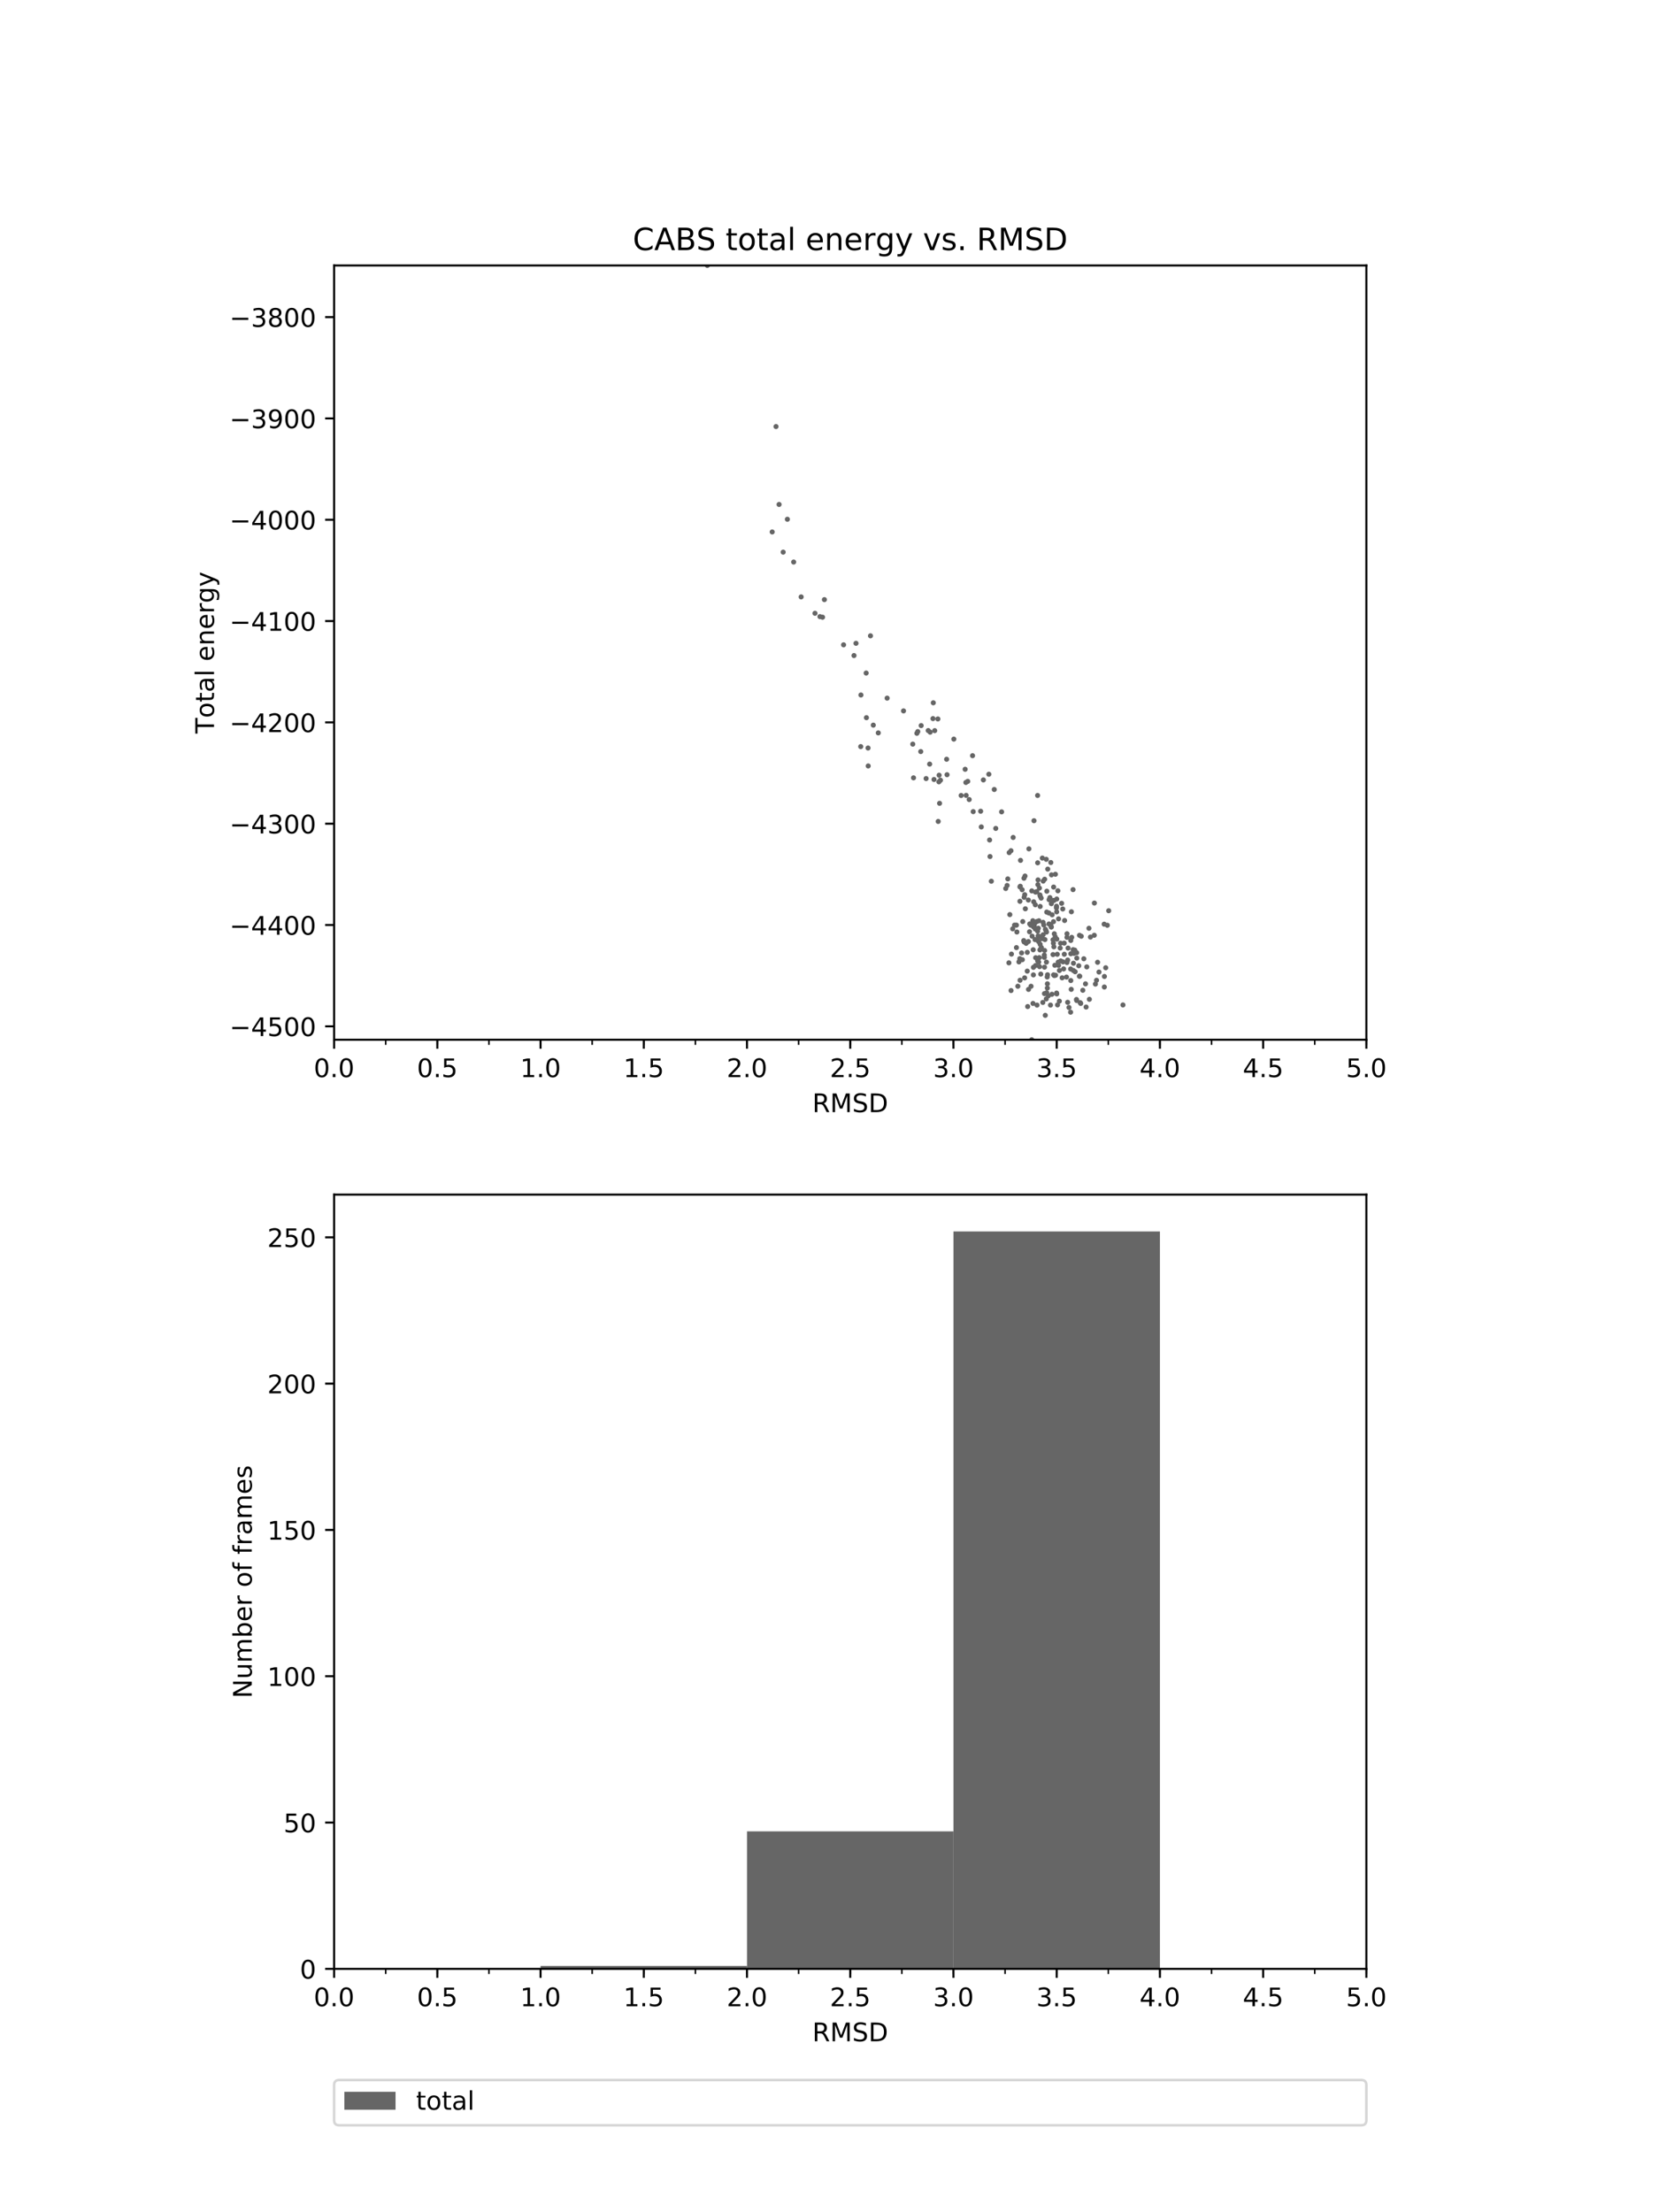 <?xml version="1.0" encoding="utf-8" standalone="no"?>
<!DOCTYPE svg PUBLIC "-//W3C//DTD SVG 1.1//EN"
  "http://www.w3.org/Graphics/SVG/1.1/DTD/svg11.dtd">
<!-- Created with matplotlib (http://matplotlib.org/) -->
<svg height="864pt" version="1.1" viewBox="0 0 648 864" width="648pt" xmlns="http://www.w3.org/2000/svg" xmlns:xlink="http://www.w3.org/1999/xlink">
 <defs>
  <style type="text/css">
*{stroke-linecap:butt;stroke-linejoin:round;}
  </style>
 </defs>
 <g id="figure_1">
  <g id="patch_1">
   <path d="M 0 864 
L 648 864 
L 648 0 
L 0 0 
z
" style="fill:#ffffff;"/>
  </g>
  <g id="axes_1">
   <g id="patch_2">
    <path d="M 130.5 406.08 
L 533.7 406.08 
L 533.7 103.68 
L 130.5 103.68 
z
" style="fill:#ffffff;"/>
   </g>
   <g id="matplotlib.axis_1">
    <g id="xtick_1">
     <g id="line2d_1">
      <defs>
       <path d="M 0 0 
L 0 3.5 
" id="mf14547e252" style="stroke:#000000;stroke-width:0.8;"/>
      </defs>
      <g>
       <use style="stroke:#000000;stroke-width:0.8;" x="130.5" xlink:href="#mf14547e252" y="406.08"/>
      </g>
     </g>
     <g id="text_1">
      <!-- 0.0 -->
      <defs>
       <path d="M 31.781 66.406 
Q 24.172 66.406 20.328 58.906 
Q 16.5 51.422 16.5 36.375 
Q 16.5 21.391 20.328 13.891 
Q 24.172 6.391 31.781 6.391 
Q 39.453 6.391 43.281 13.891 
Q 47.125 21.391 47.125 36.375 
Q 47.125 51.422 43.281 58.906 
Q 39.453 66.406 31.781 66.406 
z
M 31.781 74.219 
Q 44.047 74.219 50.516 64.516 
Q 56.984 54.828 56.984 36.375 
Q 56.984 17.969 50.516 8.266 
Q 44.047 -1.422 31.781 -1.422 
Q 19.531 -1.422 13.062 8.266 
Q 6.594 17.969 6.594 36.375 
Q 6.594 54.828 13.062 64.516 
Q 19.531 74.219 31.781 74.219 
z
" id="DejaVuSans-30"/>
       <path d="M 10.688 12.406 
L 21 12.406 
L 21 0 
L 10.688 0 
z
" id="DejaVuSans-2e"/>
      </defs>
      <g transform="translate(122.548 420.678)scale(0.1 -0.1)">
       <use xlink:href="#DejaVuSans-30"/>
       <use x="63.623" xlink:href="#DejaVuSans-2e"/>
       <use x="95.41" xlink:href="#DejaVuSans-30"/>
      </g>
     </g>
    </g>
    <g id="xtick_2">
     <g id="line2d_2">
      <g>
       <use style="stroke:#000000;stroke-width:0.8;" x="170.82" xlink:href="#mf14547e252" y="406.08"/>
      </g>
     </g>
     <g id="text_2">
      <!-- 0.5 -->
      <defs>
       <path d="M 10.797 72.906 
L 49.516 72.906 
L 49.516 64.594 
L 19.828 64.594 
L 19.828 46.734 
Q 21.969 47.469 24.109 47.828 
Q 26.266 48.188 28.422 48.188 
Q 40.625 48.188 47.75 41.5 
Q 54.891 34.812 54.891 23.391 
Q 54.891 11.625 47.562 5.094 
Q 40.234 -1.422 26.906 -1.422 
Q 22.312 -1.422 17.547 -0.641 
Q 12.797 0.141 7.719 1.703 
L 7.719 11.625 
Q 12.109 9.234 16.797 8.062 
Q 21.484 6.891 26.703 6.891 
Q 35.156 6.891 40.078 11.328 
Q 45.016 15.766 45.016 23.391 
Q 45.016 31 40.078 35.438 
Q 35.156 39.891 26.703 39.891 
Q 22.75 39.891 18.812 39.016 
Q 14.891 38.141 10.797 36.281 
z
" id="DejaVuSans-35"/>
      </defs>
      <g transform="translate(162.868 420.678)scale(0.1 -0.1)">
       <use xlink:href="#DejaVuSans-30"/>
       <use x="63.623" xlink:href="#DejaVuSans-2e"/>
       <use x="95.41" xlink:href="#DejaVuSans-35"/>
      </g>
     </g>
    </g>
    <g id="xtick_3">
     <g id="line2d_3">
      <g>
       <use style="stroke:#000000;stroke-width:0.8;" x="211.14" xlink:href="#mf14547e252" y="406.08"/>
      </g>
     </g>
     <g id="text_3">
      <!-- 1.0 -->
      <defs>
       <path d="M 12.406 8.297 
L 28.516 8.297 
L 28.516 63.922 
L 10.984 60.406 
L 10.984 69.391 
L 28.422 72.906 
L 38.281 72.906 
L 38.281 8.297 
L 54.391 8.297 
L 54.391 0 
L 12.406 0 
z
" id="DejaVuSans-31"/>
      </defs>
      <g transform="translate(203.188 420.678)scale(0.1 -0.1)">
       <use xlink:href="#DejaVuSans-31"/>
       <use x="63.623" xlink:href="#DejaVuSans-2e"/>
       <use x="95.41" xlink:href="#DejaVuSans-30"/>
      </g>
     </g>
    </g>
    <g id="xtick_4">
     <g id="line2d_4">
      <g>
       <use style="stroke:#000000;stroke-width:0.8;" x="251.46" xlink:href="#mf14547e252" y="406.08"/>
      </g>
     </g>
     <g id="text_4">
      <!-- 1.5 -->
      <g transform="translate(243.508 420.678)scale(0.1 -0.1)">
       <use xlink:href="#DejaVuSans-31"/>
       <use x="63.623" xlink:href="#DejaVuSans-2e"/>
       <use x="95.41" xlink:href="#DejaVuSans-35"/>
      </g>
     </g>
    </g>
    <g id="xtick_5">
     <g id="line2d_5">
      <g>
       <use style="stroke:#000000;stroke-width:0.8;" x="291.78" xlink:href="#mf14547e252" y="406.08"/>
      </g>
     </g>
     <g id="text_5">
      <!-- 2.0 -->
      <defs>
       <path d="M 19.188 8.297 
L 53.609 8.297 
L 53.609 0 
L 7.328 0 
L 7.328 8.297 
Q 12.938 14.109 22.625 23.891 
Q 32.328 33.688 34.812 36.531 
Q 39.547 41.844 41.422 45.531 
Q 43.312 49.219 43.312 52.781 
Q 43.312 58.594 39.234 62.25 
Q 35.156 65.922 28.609 65.922 
Q 23.969 65.922 18.812 64.312 
Q 13.672 62.703 7.812 59.422 
L 7.812 69.391 
Q 13.766 71.781 18.938 73 
Q 24.125 74.219 28.422 74.219 
Q 39.75 74.219 46.484 68.547 
Q 53.219 62.891 53.219 53.422 
Q 53.219 48.922 51.531 44.891 
Q 49.859 40.875 45.406 35.406 
Q 44.188 33.984 37.641 27.219 
Q 31.109 20.453 19.188 8.297 
z
" id="DejaVuSans-32"/>
      </defs>
      <g transform="translate(283.828 420.678)scale(0.1 -0.1)">
       <use xlink:href="#DejaVuSans-32"/>
       <use x="63.623" xlink:href="#DejaVuSans-2e"/>
       <use x="95.41" xlink:href="#DejaVuSans-30"/>
      </g>
     </g>
    </g>
    <g id="xtick_6">
     <g id="line2d_6">
      <g>
       <use style="stroke:#000000;stroke-width:0.8;" x="332.1" xlink:href="#mf14547e252" y="406.08"/>
      </g>
     </g>
     <g id="text_6">
      <!-- 2.5 -->
      <g transform="translate(324.148 420.678)scale(0.1 -0.1)">
       <use xlink:href="#DejaVuSans-32"/>
       <use x="63.623" xlink:href="#DejaVuSans-2e"/>
       <use x="95.41" xlink:href="#DejaVuSans-35"/>
      </g>
     </g>
    </g>
    <g id="xtick_7">
     <g id="line2d_7">
      <g>
       <use style="stroke:#000000;stroke-width:0.8;" x="372.42" xlink:href="#mf14547e252" y="406.08"/>
      </g>
     </g>
     <g id="text_7">
      <!-- 3.0 -->
      <defs>
       <path d="M 40.578 39.312 
Q 47.656 37.797 51.625 33 
Q 55.609 28.219 55.609 21.188 
Q 55.609 10.406 48.188 4.484 
Q 40.766 -1.422 27.094 -1.422 
Q 22.516 -1.422 17.656 -0.516 
Q 12.797 0.391 7.625 2.203 
L 7.625 11.719 
Q 11.719 9.328 16.594 8.109 
Q 21.484 6.891 26.812 6.891 
Q 36.078 6.891 40.938 10.547 
Q 45.797 14.203 45.797 21.188 
Q 45.797 27.641 41.281 31.266 
Q 36.766 34.906 28.719 34.906 
L 20.219 34.906 
L 20.219 43.016 
L 29.109 43.016 
Q 36.375 43.016 40.234 45.922 
Q 44.094 48.828 44.094 54.297 
Q 44.094 59.906 40.109 62.906 
Q 36.141 65.922 28.719 65.922 
Q 24.656 65.922 20.016 65.031 
Q 15.375 64.156 9.812 62.312 
L 9.812 71.094 
Q 15.438 72.656 20.344 73.438 
Q 25.25 74.219 29.594 74.219 
Q 40.828 74.219 47.359 69.109 
Q 53.906 64.016 53.906 55.328 
Q 53.906 49.266 50.438 45.094 
Q 46.969 40.922 40.578 39.312 
z
" id="DejaVuSans-33"/>
      </defs>
      <g transform="translate(364.468 420.678)scale(0.1 -0.1)">
       <use xlink:href="#DejaVuSans-33"/>
       <use x="63.623" xlink:href="#DejaVuSans-2e"/>
       <use x="95.41" xlink:href="#DejaVuSans-30"/>
      </g>
     </g>
    </g>
    <g id="xtick_8">
     <g id="line2d_8">
      <g>
       <use style="stroke:#000000;stroke-width:0.8;" x="412.74" xlink:href="#mf14547e252" y="406.08"/>
      </g>
     </g>
     <g id="text_8">
      <!-- 3.5 -->
      <g transform="translate(404.788 420.678)scale(0.1 -0.1)">
       <use xlink:href="#DejaVuSans-33"/>
       <use x="63.623" xlink:href="#DejaVuSans-2e"/>
       <use x="95.41" xlink:href="#DejaVuSans-35"/>
      </g>
     </g>
    </g>
    <g id="xtick_9">
     <g id="line2d_9">
      <g>
       <use style="stroke:#000000;stroke-width:0.8;" x="453.06" xlink:href="#mf14547e252" y="406.08"/>
      </g>
     </g>
     <g id="text_9">
      <!-- 4.0 -->
      <defs>
       <path d="M 37.797 64.312 
L 12.891 25.391 
L 37.797 25.391 
z
M 35.203 72.906 
L 47.609 72.906 
L 47.609 25.391 
L 58.016 25.391 
L 58.016 17.188 
L 47.609 17.188 
L 47.609 0 
L 37.797 0 
L 37.797 17.188 
L 4.891 17.188 
L 4.891 26.703 
z
" id="DejaVuSans-34"/>
      </defs>
      <g transform="translate(445.108 420.678)scale(0.1 -0.1)">
       <use xlink:href="#DejaVuSans-34"/>
       <use x="63.623" xlink:href="#DejaVuSans-2e"/>
       <use x="95.41" xlink:href="#DejaVuSans-30"/>
      </g>
     </g>
    </g>
    <g id="xtick_10">
     <g id="line2d_10">
      <g>
       <use style="stroke:#000000;stroke-width:0.8;" x="493.38" xlink:href="#mf14547e252" y="406.08"/>
      </g>
     </g>
     <g id="text_10">
      <!-- 4.5 -->
      <g transform="translate(485.428 420.678)scale(0.1 -0.1)">
       <use xlink:href="#DejaVuSans-34"/>
       <use x="63.623" xlink:href="#DejaVuSans-2e"/>
       <use x="95.41" xlink:href="#DejaVuSans-35"/>
      </g>
     </g>
    </g>
    <g id="xtick_11">
     <g id="line2d_11">
      <g>
       <use style="stroke:#000000;stroke-width:0.8;" x="533.7" xlink:href="#mf14547e252" y="406.08"/>
      </g>
     </g>
     <g id="text_11">
      <!-- 5.0 -->
      <g transform="translate(525.748 420.678)scale(0.1 -0.1)">
       <use xlink:href="#DejaVuSans-35"/>
       <use x="63.623" xlink:href="#DejaVuSans-2e"/>
       <use x="95.41" xlink:href="#DejaVuSans-30"/>
      </g>
     </g>
    </g>
    <g id="xtick_12">
     <g id="line2d_12">
      <defs>
       <path d="M 0 0 
L 0 2 
" id="m9ec066263e" style="stroke:#000000;stroke-width:0.6;"/>
      </defs>
      <g>
       <use style="stroke:#000000;stroke-width:0.6;" x="130.5" xlink:href="#m9ec066263e" y="406.08"/>
      </g>
     </g>
    </g>
    <g id="xtick_13">
     <g id="line2d_13">
      <g>
       <use style="stroke:#000000;stroke-width:0.6;" x="150.66" xlink:href="#m9ec066263e" y="406.08"/>
      </g>
     </g>
    </g>
    <g id="xtick_14">
     <g id="line2d_14">
      <g>
       <use style="stroke:#000000;stroke-width:0.6;" x="170.82" xlink:href="#m9ec066263e" y="406.08"/>
      </g>
     </g>
    </g>
    <g id="xtick_15">
     <g id="line2d_15">
      <g>
       <use style="stroke:#000000;stroke-width:0.6;" x="190.98" xlink:href="#m9ec066263e" y="406.08"/>
      </g>
     </g>
    </g>
    <g id="xtick_16">
     <g id="line2d_16">
      <g>
       <use style="stroke:#000000;stroke-width:0.6;" x="211.14" xlink:href="#m9ec066263e" y="406.08"/>
      </g>
     </g>
    </g>
    <g id="xtick_17">
     <g id="line2d_17">
      <g>
       <use style="stroke:#000000;stroke-width:0.6;" x="231.3" xlink:href="#m9ec066263e" y="406.08"/>
      </g>
     </g>
    </g>
    <g id="xtick_18">
     <g id="line2d_18">
      <g>
       <use style="stroke:#000000;stroke-width:0.6;" x="251.46" xlink:href="#m9ec066263e" y="406.08"/>
      </g>
     </g>
    </g>
    <g id="xtick_19">
     <g id="line2d_19">
      <g>
       <use style="stroke:#000000;stroke-width:0.6;" x="271.62" xlink:href="#m9ec066263e" y="406.08"/>
      </g>
     </g>
    </g>
    <g id="xtick_20">
     <g id="line2d_20">
      <g>
       <use style="stroke:#000000;stroke-width:0.6;" x="291.78" xlink:href="#m9ec066263e" y="406.08"/>
      </g>
     </g>
    </g>
    <g id="xtick_21">
     <g id="line2d_21">
      <g>
       <use style="stroke:#000000;stroke-width:0.6;" x="311.94" xlink:href="#m9ec066263e" y="406.08"/>
      </g>
     </g>
    </g>
    <g id="xtick_22">
     <g id="line2d_22">
      <g>
       <use style="stroke:#000000;stroke-width:0.6;" x="332.1" xlink:href="#m9ec066263e" y="406.08"/>
      </g>
     </g>
    </g>
    <g id="xtick_23">
     <g id="line2d_23">
      <g>
       <use style="stroke:#000000;stroke-width:0.6;" x="352.26" xlink:href="#m9ec066263e" y="406.08"/>
      </g>
     </g>
    </g>
    <g id="xtick_24">
     <g id="line2d_24">
      <g>
       <use style="stroke:#000000;stroke-width:0.6;" x="372.42" xlink:href="#m9ec066263e" y="406.08"/>
      </g>
     </g>
    </g>
    <g id="xtick_25">
     <g id="line2d_25">
      <g>
       <use style="stroke:#000000;stroke-width:0.6;" x="392.58" xlink:href="#m9ec066263e" y="406.08"/>
      </g>
     </g>
    </g>
    <g id="xtick_26">
     <g id="line2d_26">
      <g>
       <use style="stroke:#000000;stroke-width:0.6;" x="412.74" xlink:href="#m9ec066263e" y="406.08"/>
      </g>
     </g>
    </g>
    <g id="xtick_27">
     <g id="line2d_27">
      <g>
       <use style="stroke:#000000;stroke-width:0.6;" x="432.9" xlink:href="#m9ec066263e" y="406.08"/>
      </g>
     </g>
    </g>
    <g id="xtick_28">
     <g id="line2d_28">
      <g>
       <use style="stroke:#000000;stroke-width:0.6;" x="453.06" xlink:href="#m9ec066263e" y="406.08"/>
      </g>
     </g>
    </g>
    <g id="xtick_29">
     <g id="line2d_29">
      <g>
       <use style="stroke:#000000;stroke-width:0.6;" x="473.22" xlink:href="#m9ec066263e" y="406.08"/>
      </g>
     </g>
    </g>
    <g id="xtick_30">
     <g id="line2d_30">
      <g>
       <use style="stroke:#000000;stroke-width:0.6;" x="493.38" xlink:href="#m9ec066263e" y="406.08"/>
      </g>
     </g>
    </g>
    <g id="xtick_31">
     <g id="line2d_31">
      <g>
       <use style="stroke:#000000;stroke-width:0.6;" x="513.54" xlink:href="#m9ec066263e" y="406.08"/>
      </g>
     </g>
    </g>
    <g id="xtick_32">
     <g id="line2d_32">
      <g>
       <use style="stroke:#000000;stroke-width:0.6;" x="533.7" xlink:href="#m9ec066263e" y="406.08"/>
      </g>
     </g>
    </g>
    <g id="text_12">
     <!-- RMSD -->
     <defs>
      <path d="M 44.391 34.188 
Q 47.562 33.109 50.562 29.594 
Q 53.562 26.078 56.594 19.922 
L 66.609 0 
L 56 0 
L 46.688 18.703 
Q 43.062 26.031 39.672 28.422 
Q 36.281 30.812 30.422 30.812 
L 19.672 30.812 
L 19.672 0 
L 9.812 0 
L 9.812 72.906 
L 32.078 72.906 
Q 44.578 72.906 50.734 67.672 
Q 56.891 62.453 56.891 51.906 
Q 56.891 45.016 53.688 40.469 
Q 50.484 35.938 44.391 34.188 
z
M 19.672 64.797 
L 19.672 38.922 
L 32.078 38.922 
Q 39.203 38.922 42.844 42.219 
Q 46.484 45.516 46.484 51.906 
Q 46.484 58.297 42.844 61.547 
Q 39.203 64.797 32.078 64.797 
z
" id="DejaVuSans-52"/>
      <path d="M 9.812 72.906 
L 24.516 72.906 
L 43.109 23.297 
L 61.812 72.906 
L 76.516 72.906 
L 76.516 0 
L 66.891 0 
L 66.891 64.016 
L 48.094 14.016 
L 38.188 14.016 
L 19.391 64.016 
L 19.391 0 
L 9.812 0 
z
" id="DejaVuSans-4d"/>
      <path d="M 53.516 70.516 
L 53.516 60.891 
Q 47.906 63.578 42.922 64.891 
Q 37.938 66.219 33.297 66.219 
Q 25.25 66.219 20.875 63.094 
Q 16.5 59.969 16.5 54.203 
Q 16.5 49.359 19.406 46.891 
Q 22.312 44.438 30.422 42.922 
L 36.375 41.703 
Q 47.406 39.594 52.656 34.297 
Q 57.906 29 57.906 20.125 
Q 57.906 9.516 50.797 4.047 
Q 43.703 -1.422 29.984 -1.422 
Q 24.812 -1.422 18.969 -0.25 
Q 13.141 0.922 6.891 3.219 
L 6.891 13.375 
Q 12.891 10.016 18.656 8.297 
Q 24.422 6.594 29.984 6.594 
Q 38.422 6.594 43.016 9.906 
Q 47.609 13.234 47.609 19.391 
Q 47.609 24.75 44.312 27.781 
Q 41.016 30.812 33.5 32.328 
L 27.484 33.5 
Q 16.453 35.688 11.516 40.375 
Q 6.594 45.062 6.594 53.422 
Q 6.594 63.094 13.406 68.656 
Q 20.219 74.219 32.172 74.219 
Q 37.312 74.219 42.625 73.281 
Q 47.953 72.359 53.516 70.516 
z
" id="DejaVuSans-53"/>
      <path d="M 19.672 64.797 
L 19.672 8.109 
L 31.594 8.109 
Q 46.688 8.109 53.688 14.938 
Q 60.688 21.781 60.688 36.531 
Q 60.688 51.172 53.688 57.984 
Q 46.688 64.797 31.594 64.797 
z
M 9.812 72.906 
L 30.078 72.906 
Q 51.266 72.906 61.172 64.094 
Q 71.094 55.281 71.094 36.531 
Q 71.094 17.672 61.125 8.828 
Q 51.172 0 30.078 0 
L 9.812 0 
z
" id="DejaVuSans-44"/>
     </defs>
     <g transform="translate(317.288 434.357)scale(0.1 -0.1)">
      <use xlink:href="#DejaVuSans-52"/>
      <use x="69.482" xlink:href="#DejaVuSans-4d"/>
      <use x="155.762" xlink:href="#DejaVuSans-53"/>
      <use x="219.238" xlink:href="#DejaVuSans-44"/>
     </g>
    </g>
   </g>
   <g id="matplotlib.axis_2">
    <g id="ytick_1">
     <g id="line2d_33">
      <defs>
       <path d="M 0 0 
L -3.5 0 
" id="m734b19624a" style="stroke:#000000;stroke-width:0.8;"/>
      </defs>
      <g>
       <use style="stroke:#000000;stroke-width:0.8;" x="130.5" xlink:href="#m734b19624a" y="400.848"/>
      </g>
     </g>
     <g id="text_13">
      <!-- −4500 -->
      <defs>
       <path d="M 10.594 35.5 
L 73.188 35.5 
L 73.188 27.203 
L 10.594 27.203 
z
" id="DejaVuSans-2212"/>
      </defs>
      <g transform="translate(89.67 404.647)scale(0.1 -0.1)">
       <use xlink:href="#DejaVuSans-2212"/>
       <use x="83.789" xlink:href="#DejaVuSans-34"/>
       <use x="147.412" xlink:href="#DejaVuSans-35"/>
       <use x="211.035" xlink:href="#DejaVuSans-30"/>
       <use x="274.658" xlink:href="#DejaVuSans-30"/>
      </g>
     </g>
    </g>
    <g id="ytick_2">
     <g id="line2d_34">
      <g>
       <use style="stroke:#000000;stroke-width:0.8;" x="130.5" xlink:href="#m734b19624a" y="361.277"/>
      </g>
     </g>
     <g id="text_14">
      <!-- −4400 -->
      <g transform="translate(89.67 365.076)scale(0.1 -0.1)">
       <use xlink:href="#DejaVuSans-2212"/>
       <use x="83.789" xlink:href="#DejaVuSans-34"/>
       <use x="147.412" xlink:href="#DejaVuSans-34"/>
       <use x="211.035" xlink:href="#DejaVuSans-30"/>
       <use x="274.658" xlink:href="#DejaVuSans-30"/>
      </g>
     </g>
    </g>
    <g id="ytick_3">
     <g id="line2d_35">
      <g>
       <use style="stroke:#000000;stroke-width:0.8;" x="130.5" xlink:href="#m734b19624a" y="321.706"/>
      </g>
     </g>
     <g id="text_15">
      <!-- −4300 -->
      <g transform="translate(89.67 325.505)scale(0.1 -0.1)">
       <use xlink:href="#DejaVuSans-2212"/>
       <use x="83.789" xlink:href="#DejaVuSans-34"/>
       <use x="147.412" xlink:href="#DejaVuSans-33"/>
       <use x="211.035" xlink:href="#DejaVuSans-30"/>
       <use x="274.658" xlink:href="#DejaVuSans-30"/>
      </g>
     </g>
    </g>
    <g id="ytick_4">
     <g id="line2d_36">
      <g>
       <use style="stroke:#000000;stroke-width:0.8;" x="130.5" xlink:href="#m734b19624a" y="282.135"/>
      </g>
     </g>
     <g id="text_16">
      <!-- −4200 -->
      <g transform="translate(89.67 285.935)scale(0.1 -0.1)">
       <use xlink:href="#DejaVuSans-2212"/>
       <use x="83.789" xlink:href="#DejaVuSans-34"/>
       <use x="147.412" xlink:href="#DejaVuSans-32"/>
       <use x="211.035" xlink:href="#DejaVuSans-30"/>
       <use x="274.658" xlink:href="#DejaVuSans-30"/>
      </g>
     </g>
    </g>
    <g id="ytick_5">
     <g id="line2d_37">
      <g>
       <use style="stroke:#000000;stroke-width:0.8;" x="130.5" xlink:href="#m734b19624a" y="242.565"/>
      </g>
     </g>
     <g id="text_17">
      <!-- −4100 -->
      <g transform="translate(89.67 246.364)scale(0.1 -0.1)">
       <use xlink:href="#DejaVuSans-2212"/>
       <use x="83.789" xlink:href="#DejaVuSans-34"/>
       <use x="147.412" xlink:href="#DejaVuSans-31"/>
       <use x="211.035" xlink:href="#DejaVuSans-30"/>
       <use x="274.658" xlink:href="#DejaVuSans-30"/>
      </g>
     </g>
    </g>
    <g id="ytick_6">
     <g id="line2d_38">
      <g>
       <use style="stroke:#000000;stroke-width:0.8;" x="130.5" xlink:href="#m734b19624a" y="202.994"/>
      </g>
     </g>
     <g id="text_18">
      <!-- −4000 -->
      <g transform="translate(89.67 206.793)scale(0.1 -0.1)">
       <use xlink:href="#DejaVuSans-2212"/>
       <use x="83.789" xlink:href="#DejaVuSans-34"/>
       <use x="147.412" xlink:href="#DejaVuSans-30"/>
       <use x="211.035" xlink:href="#DejaVuSans-30"/>
       <use x="274.658" xlink:href="#DejaVuSans-30"/>
      </g>
     </g>
    </g>
    <g id="ytick_7">
     <g id="line2d_39">
      <g>
       <use style="stroke:#000000;stroke-width:0.8;" x="130.5" xlink:href="#m734b19624a" y="163.423"/>
      </g>
     </g>
     <g id="text_19">
      <!-- −3900 -->
      <defs>
       <path d="M 10.984 1.516 
L 10.984 10.5 
Q 14.703 8.734 18.5 7.812 
Q 22.312 6.891 25.984 6.891 
Q 35.75 6.891 40.891 13.453 
Q 46.047 20.016 46.781 33.406 
Q 43.953 29.203 39.594 26.953 
Q 35.25 24.703 29.984 24.703 
Q 19.047 24.703 12.672 31.312 
Q 6.297 37.938 6.297 49.422 
Q 6.297 60.641 12.938 67.422 
Q 19.578 74.219 30.609 74.219 
Q 43.266 74.219 49.922 64.516 
Q 56.594 54.828 56.594 36.375 
Q 56.594 19.141 48.406 8.859 
Q 40.234 -1.422 26.422 -1.422 
Q 22.703 -1.422 18.891 -0.688 
Q 15.094 0.047 10.984 1.516 
z
M 30.609 32.422 
Q 37.25 32.422 41.125 36.953 
Q 45.016 41.5 45.016 49.422 
Q 45.016 57.281 41.125 61.844 
Q 37.25 66.406 30.609 66.406 
Q 23.969 66.406 20.094 61.844 
Q 16.219 57.281 16.219 49.422 
Q 16.219 41.5 20.094 36.953 
Q 23.969 32.422 30.609 32.422 
z
" id="DejaVuSans-39"/>
      </defs>
      <g transform="translate(89.67 167.222)scale(0.1 -0.1)">
       <use xlink:href="#DejaVuSans-2212"/>
       <use x="83.789" xlink:href="#DejaVuSans-33"/>
       <use x="147.412" xlink:href="#DejaVuSans-39"/>
       <use x="211.035" xlink:href="#DejaVuSans-30"/>
       <use x="274.658" xlink:href="#DejaVuSans-30"/>
      </g>
     </g>
    </g>
    <g id="ytick_8">
     <g id="line2d_40">
      <g>
       <use style="stroke:#000000;stroke-width:0.8;" x="130.5" xlink:href="#m734b19624a" y="123.852"/>
      </g>
     </g>
     <g id="text_20">
      <!-- −3800 -->
      <defs>
       <path d="M 31.781 34.625 
Q 24.75 34.625 20.719 30.859 
Q 16.703 27.094 16.703 20.516 
Q 16.703 13.922 20.719 10.156 
Q 24.75 6.391 31.781 6.391 
Q 38.812 6.391 42.859 10.172 
Q 46.922 13.969 46.922 20.516 
Q 46.922 27.094 42.891 30.859 
Q 38.875 34.625 31.781 34.625 
z
M 21.922 38.812 
Q 15.578 40.375 12.031 44.719 
Q 8.5 49.078 8.5 55.328 
Q 8.5 64.062 14.719 69.141 
Q 20.953 74.219 31.781 74.219 
Q 42.672 74.219 48.875 69.141 
Q 55.078 64.062 55.078 55.328 
Q 55.078 49.078 51.531 44.719 
Q 48 40.375 41.703 38.812 
Q 48.828 37.156 52.797 32.312 
Q 56.781 27.484 56.781 20.516 
Q 56.781 9.906 50.312 4.234 
Q 43.844 -1.422 31.781 -1.422 
Q 19.734 -1.422 13.25 4.234 
Q 6.781 9.906 6.781 20.516 
Q 6.781 27.484 10.781 32.312 
Q 14.797 37.156 21.922 38.812 
z
M 18.312 54.391 
Q 18.312 48.734 21.844 45.562 
Q 25.391 42.391 31.781 42.391 
Q 38.141 42.391 41.719 45.562 
Q 45.312 48.734 45.312 54.391 
Q 45.312 60.062 41.719 63.234 
Q 38.141 66.406 31.781 66.406 
Q 25.391 66.406 21.844 63.234 
Q 18.312 60.062 18.312 54.391 
z
" id="DejaVuSans-38"/>
      </defs>
      <g transform="translate(89.67 127.652)scale(0.1 -0.1)">
       <use xlink:href="#DejaVuSans-2212"/>
       <use x="83.789" xlink:href="#DejaVuSans-33"/>
       <use x="147.412" xlink:href="#DejaVuSans-38"/>
       <use x="211.035" xlink:href="#DejaVuSans-30"/>
       <use x="274.658" xlink:href="#DejaVuSans-30"/>
      </g>
     </g>
    </g>
    <g id="text_21">
     <!-- Total energy -->
     <defs>
      <path d="M -0.297 72.906 
L 61.375 72.906 
L 61.375 64.594 
L 35.5 64.594 
L 35.5 0 
L 25.594 0 
L 25.594 64.594 
L -0.297 64.594 
z
" id="DejaVuSans-54"/>
      <path d="M 30.609 48.391 
Q 23.391 48.391 19.188 42.75 
Q 14.984 37.109 14.984 27.297 
Q 14.984 17.484 19.156 11.844 
Q 23.344 6.203 30.609 6.203 
Q 37.797 6.203 41.984 11.859 
Q 46.188 17.531 46.188 27.297 
Q 46.188 37.016 41.984 42.703 
Q 37.797 48.391 30.609 48.391 
z
M 30.609 56 
Q 42.328 56 49.016 48.375 
Q 55.719 40.766 55.719 27.297 
Q 55.719 13.875 49.016 6.219 
Q 42.328 -1.422 30.609 -1.422 
Q 18.844 -1.422 12.172 6.219 
Q 5.516 13.875 5.516 27.297 
Q 5.516 40.766 12.172 48.375 
Q 18.844 56 30.609 56 
z
" id="DejaVuSans-6f"/>
      <path d="M 18.312 70.219 
L 18.312 54.688 
L 36.812 54.688 
L 36.812 47.703 
L 18.312 47.703 
L 18.312 18.016 
Q 18.312 11.328 20.141 9.422 
Q 21.969 7.516 27.594 7.516 
L 36.812 7.516 
L 36.812 0 
L 27.594 0 
Q 17.188 0 13.234 3.875 
Q 9.281 7.766 9.281 18.016 
L 9.281 47.703 
L 2.688 47.703 
L 2.688 54.688 
L 9.281 54.688 
L 9.281 70.219 
z
" id="DejaVuSans-74"/>
      <path d="M 34.281 27.484 
Q 23.391 27.484 19.188 25 
Q 14.984 22.516 14.984 16.5 
Q 14.984 11.719 18.141 8.906 
Q 21.297 6.109 26.703 6.109 
Q 34.188 6.109 38.703 11.406 
Q 43.219 16.703 43.219 25.484 
L 43.219 27.484 
z
M 52.203 31.203 
L 52.203 0 
L 43.219 0 
L 43.219 8.297 
Q 40.141 3.328 35.547 0.953 
Q 30.953 -1.422 24.312 -1.422 
Q 15.922 -1.422 10.953 3.297 
Q 6 8.016 6 15.922 
Q 6 25.141 12.172 29.828 
Q 18.359 34.516 30.609 34.516 
L 43.219 34.516 
L 43.219 35.406 
Q 43.219 41.609 39.141 45 
Q 35.062 48.391 27.688 48.391 
Q 23 48.391 18.547 47.266 
Q 14.109 46.141 10.016 43.891 
L 10.016 52.203 
Q 14.938 54.109 19.578 55.047 
Q 24.219 56 28.609 56 
Q 40.484 56 46.344 49.844 
Q 52.203 43.703 52.203 31.203 
z
" id="DejaVuSans-61"/>
      <path d="M 9.422 75.984 
L 18.406 75.984 
L 18.406 0 
L 9.422 0 
z
" id="DejaVuSans-6c"/>
      <path id="DejaVuSans-20"/>
      <path d="M 56.203 29.594 
L 56.203 25.203 
L 14.891 25.203 
Q 15.484 15.922 20.484 11.062 
Q 25.484 6.203 34.422 6.203 
Q 39.594 6.203 44.453 7.469 
Q 49.312 8.734 54.109 11.281 
L 54.109 2.781 
Q 49.266 0.734 44.188 -0.344 
Q 39.109 -1.422 33.891 -1.422 
Q 20.797 -1.422 13.156 6.188 
Q 5.516 13.812 5.516 26.812 
Q 5.516 40.234 12.766 48.109 
Q 20.016 56 32.328 56 
Q 43.359 56 49.781 48.891 
Q 56.203 41.797 56.203 29.594 
z
M 47.219 32.234 
Q 47.125 39.594 43.094 43.984 
Q 39.062 48.391 32.422 48.391 
Q 24.906 48.391 20.391 44.141 
Q 15.875 39.891 15.188 32.172 
z
" id="DejaVuSans-65"/>
      <path d="M 54.891 33.016 
L 54.891 0 
L 45.906 0 
L 45.906 32.719 
Q 45.906 40.484 42.875 44.328 
Q 39.844 48.188 33.797 48.188 
Q 26.516 48.188 22.312 43.547 
Q 18.109 38.922 18.109 30.906 
L 18.109 0 
L 9.078 0 
L 9.078 54.688 
L 18.109 54.688 
L 18.109 46.188 
Q 21.344 51.125 25.703 53.562 
Q 30.078 56 35.797 56 
Q 45.219 56 50.047 50.172 
Q 54.891 44.344 54.891 33.016 
z
" id="DejaVuSans-6e"/>
      <path d="M 41.109 46.297 
Q 39.594 47.172 37.812 47.578 
Q 36.031 48 33.891 48 
Q 26.266 48 22.188 43.047 
Q 18.109 38.094 18.109 28.812 
L 18.109 0 
L 9.078 0 
L 9.078 54.688 
L 18.109 54.688 
L 18.109 46.188 
Q 20.953 51.172 25.484 53.578 
Q 30.031 56 36.531 56 
Q 37.453 56 38.578 55.875 
Q 39.703 55.766 41.062 55.516 
z
" id="DejaVuSans-72"/>
      <path d="M 45.406 27.984 
Q 45.406 37.75 41.375 43.109 
Q 37.359 48.484 30.078 48.484 
Q 22.859 48.484 18.828 43.109 
Q 14.797 37.75 14.797 27.984 
Q 14.797 18.266 18.828 12.891 
Q 22.859 7.516 30.078 7.516 
Q 37.359 7.516 41.375 12.891 
Q 45.406 18.266 45.406 27.984 
z
M 54.391 6.781 
Q 54.391 -7.172 48.188 -13.984 
Q 42 -20.797 29.203 -20.797 
Q 24.469 -20.797 20.266 -20.094 
Q 16.062 -19.391 12.109 -17.922 
L 12.109 -9.188 
Q 16.062 -11.328 19.922 -12.344 
Q 23.781 -13.375 27.781 -13.375 
Q 36.625 -13.375 41.016 -8.766 
Q 45.406 -4.156 45.406 5.172 
L 45.406 9.625 
Q 42.625 4.781 38.281 2.391 
Q 33.938 0 27.875 0 
Q 17.828 0 11.672 7.656 
Q 5.516 15.328 5.516 27.984 
Q 5.516 40.672 11.672 48.328 
Q 17.828 56 27.875 56 
Q 33.938 56 38.281 53.609 
Q 42.625 51.219 45.406 46.391 
L 45.406 54.688 
L 54.391 54.688 
z
" id="DejaVuSans-67"/>
      <path d="M 32.172 -5.078 
Q 28.375 -14.844 24.75 -17.812 
Q 21.141 -20.797 15.094 -20.797 
L 7.906 -20.797 
L 7.906 -13.281 
L 13.188 -13.281 
Q 16.891 -13.281 18.938 -11.516 
Q 21 -9.766 23.484 -3.219 
L 25.094 0.875 
L 2.984 54.688 
L 12.5 54.688 
L 29.594 11.922 
L 46.688 54.688 
L 56.203 54.688 
z
" id="DejaVuSans-79"/>
     </defs>
     <g transform="translate(83.591 286.493)rotate(-90)scale(0.1 -0.1)">
      <use xlink:href="#DejaVuSans-54"/>
      <use x="60.818" xlink:href="#DejaVuSans-6f"/>
      <use x="122" xlink:href="#DejaVuSans-74"/>
      <use x="161.209" xlink:href="#DejaVuSans-61"/>
      <use x="222.488" xlink:href="#DejaVuSans-6c"/>
      <use x="250.271" xlink:href="#DejaVuSans-20"/>
      <use x="282.059" xlink:href="#DejaVuSans-65"/>
      <use x="343.582" xlink:href="#DejaVuSans-6e"/>
      <use x="406.961" xlink:href="#DejaVuSans-65"/>
      <use x="468.484" xlink:href="#DejaVuSans-72"/>
      <use x="509.582" xlink:href="#DejaVuSans-67"/>
      <use x="573.059" xlink:href="#DejaVuSans-79"/>
     </g>
    </g>
   </g>
   <g id="line2d_41">
    <defs>
     <path d="M 0 0.5 
C 0.133 0.5 0.26 0.447 0.354 0.354 
C 0.447 0.26 0.5 0.133 0.5 0 
C 0.5 -0.133 0.447 -0.26 0.354 -0.354 
C 0.26 -0.447 0.133 -0.5 0 -0.5 
C -0.133 -0.5 -0.26 -0.447 -0.354 -0.354 
C -0.447 -0.26 -0.5 -0.133 -0.5 0 
C -0.5 0.133 -0.447 0.26 -0.354 0.354 
C -0.26 0.447 -0.133 0.5 0 0.5 
z
" id="mf54a84167e" style="stroke:#666666;"/>
    </defs>
    <g clip-path="url(#p552d4c1fb3)">
     <use style="fill:#666666;stroke:#666666;" x="276.273" xlink:href="#mf54a84167e" y="103.68"/>
     <use style="fill:#666666;stroke:#666666;" x="303.106" xlink:href="#mf54a84167e" y="166.595"/>
     <use style="fill:#666666;stroke:#666666;" x="304.305" xlink:href="#mf54a84167e" y="197.017"/>
     <use style="fill:#666666;stroke:#666666;" x="310.003" xlink:href="#mf54a84167e" y="219.511"/>
     <use style="fill:#666666;stroke:#666666;" x="307.549" xlink:href="#mf54a84167e" y="202.804"/>
     <use style="fill:#666666;stroke:#666666;" x="301.618" xlink:href="#mf54a84167e" y="207.754"/>
     <use style="fill:#666666;stroke:#666666;" x="305.905" xlink:href="#mf54a84167e" y="215.643"/>
     <use style="fill:#666666;stroke:#666666;" x="312.928" xlink:href="#mf54a84167e" y="233.129"/>
     <use style="fill:#666666;stroke:#666666;" x="322.01" xlink:href="#mf54a84167e" y="234.187"/>
     <use style="fill:#666666;stroke:#666666;" x="320.269" xlink:href="#mf54a84167e" y="240.825"/>
     <use style="fill:#666666;stroke:#666666;" x="321.285" xlink:href="#mf54a84167e" y="241.055"/>
     <use style="fill:#666666;stroke:#666666;" x="318.328" xlink:href="#mf54a84167e" y="239.524"/>
     <use style="fill:#666666;stroke:#666666;" x="329.501" xlink:href="#mf54a84167e" y="251.844"/>
     <use style="fill:#666666;stroke:#666666;" x="333.57" xlink:href="#mf54a84167e" y="256.037"/>
     <use style="fill:#666666;stroke:#666666;" x="340.013" xlink:href="#mf54a84167e" y="248.322"/>
     <use style="fill:#666666;stroke:#666666;" x="334.351" xlink:href="#mf54a84167e" y="251.248"/>
     <use style="fill:#666666;stroke:#666666;" x="336.275" xlink:href="#mf54a84167e" y="271.435"/>
     <use style="fill:#666666;stroke:#666666;" x="338.317" xlink:href="#mf54a84167e" y="262.865"/>
     <use style="fill:#666666;stroke:#666666;" x="338.424" xlink:href="#mf54a84167e" y="280.296"/>
     <use style="fill:#666666;stroke:#666666;" x="346.513" xlink:href="#mf54a84167e" y="272.667"/>
     <use style="fill:#666666;stroke:#666666;" x="343.058" xlink:href="#mf54a84167e" y="286.24"/>
     <use style="fill:#666666;stroke:#666666;" x="339.119" xlink:href="#mf54a84167e" y="299.149"/>
     <use style="fill:#666666;stroke:#666666;" x="339.056" xlink:href="#mf54a84167e" y="292.145"/>
     <use style="fill:#666666;stroke:#666666;" x="336.197" xlink:href="#mf54a84167e" y="291.587"/>
     <use style="fill:#666666;stroke:#666666;" x="341.108" xlink:href="#mf54a84167e" y="283.21"/>
     <use style="fill:#666666;stroke:#666666;" x="352.911" xlink:href="#mf54a84167e" y="277.646"/>
     <use style="fill:#666666;stroke:#666666;" x="363.119" xlink:href="#mf54a84167e" y="298.427"/>
     <use style="fill:#666666;stroke:#666666;" x="359.645" xlink:href="#mf54a84167e" y="293.53"/>
     <use style="fill:#666666;stroke:#666666;" x="364.543" xlink:href="#mf54a84167e" y="274.483"/>
     <use style="fill:#666666;stroke:#666666;" x="358.132" xlink:href="#mf54a84167e" y="286.392"/>
     <use style="fill:#666666;stroke:#666666;" x="362.565" xlink:href="#mf54a84167e" y="285.319"/>
     <use style="fill:#666666;stroke:#666666;" x="361.733" xlink:href="#mf54a84167e" y="304.072"/>
     <use style="fill:#666666;stroke:#666666;" x="366.331" xlink:href="#mf54a84167e" y="280.793"/>
     <use style="fill:#666666;stroke:#666666;" x="359.804" xlink:href="#mf54a84167e" y="283.383"/>
     <use style="fill:#666666;stroke:#666666;" x="366.736" xlink:href="#mf54a84167e" y="305.348"/>
     <use style="fill:#666666;stroke:#666666;" x="365.096" xlink:href="#mf54a84167e" y="285.352"/>
     <use style="fill:#666666;stroke:#666666;" x="356.818" xlink:href="#mf54a84167e" y="303.79"/>
     <use style="fill:#666666;stroke:#666666;" x="358.482" xlink:href="#mf54a84167e" y="285.727"/>
     <use style="fill:#666666;stroke:#666666;" x="366.816" xlink:href="#mf54a84167e" y="302.762"/>
     <use style="fill:#666666;stroke:#666666;" x="372.562" xlink:href="#mf54a84167e" y="288.665"/>
     <use style="fill:#666666;stroke:#666666;" x="377.265" xlink:href="#mf54a84167e" y="305.599"/>
     <use style="fill:#666666;stroke:#666666;" x="364.821" xlink:href="#mf54a84167e" y="304.438"/>
     <use style="fill:#666666;stroke:#666666;" x="369.747" xlink:href="#mf54a84167e" y="296.535"/>
     <use style="fill:#666666;stroke:#666666;" x="356.525" xlink:href="#mf54a84167e" y="290.626"/>
     <use style="fill:#666666;stroke:#666666;" x="367.342" xlink:href="#mf54a84167e" y="304.716"/>
     <use style="fill:#666666;stroke:#666666;" x="363.319" xlink:href="#mf54a84167e" y="285.958"/>
     <use style="fill:#666666;stroke:#666666;" x="364.421" xlink:href="#mf54a84167e" y="280.659"/>
     <use style="fill:#666666;stroke:#666666;" x="386.241" xlink:href="#mf54a84167e" y="302.384"/>
     <use style="fill:#666666;stroke:#666666;" x="379.876" xlink:href="#mf54a84167e" y="295.138"/>
     <use style="fill:#666666;stroke:#666666;" x="377.994" xlink:href="#mf54a84167e" y="305.166"/>
     <use style="fill:#666666;stroke:#666666;" x="378.566" xlink:href="#mf54a84167e" y="312.266"/>
     <use style="fill:#666666;stroke:#666666;" x="383.04" xlink:href="#mf54a84167e" y="316.832"/>
     <use style="fill:#666666;stroke:#666666;" x="386.532" xlink:href="#mf54a84167e" y="328.063"/>
     <use style="fill:#666666;stroke:#666666;" x="388.355" xlink:href="#mf54a84167e" y="308.34"/>
     <use style="fill:#666666;stroke:#666666;" x="388.936" xlink:href="#mf54a84167e" y="323.547"/>
     <use style="fill:#666666;stroke:#666666;" x="383.293" xlink:href="#mf54a84167e" y="322.963"/>
     <use style="fill:#666666;stroke:#666666;" x="375.42" xlink:href="#mf54a84167e" y="310.685"/>
     <use style="fill:#666666;stroke:#666666;" x="384.106" xlink:href="#mf54a84167e" y="304.605"/>
     <use style="fill:#666666;stroke:#666666;" x="376.979" xlink:href="#mf54a84167e" y="300.448"/>
     <use style="fill:#666666;stroke:#666666;" x="369.913" xlink:href="#mf54a84167e" y="302.569"/>
     <use style="fill:#666666;stroke:#666666;" x="366.464" xlink:href="#mf54a84167e" y="320.818"/>
     <use style="fill:#666666;stroke:#666666;" x="366.993" xlink:href="#mf54a84167e" y="313.745"/>
     <use style="fill:#666666;stroke:#666666;" x="377.375" xlink:href="#mf54a84167e" y="310.643"/>
     <use style="fill:#666666;stroke:#666666;" x="380.13" xlink:href="#mf54a84167e" y="316.988"/>
     <use style="fill:#666666;stroke:#666666;" x="394.888" xlink:href="#mf54a84167e" y="332.256"/>
     <use style="fill:#666666;stroke:#666666;" x="403.87" xlink:href="#mf54a84167e" y="320.538"/>
     <use style="fill:#666666;stroke:#666666;" x="405.284" xlink:href="#mf54a84167e" y="310.674"/>
     <use style="fill:#666666;stroke:#666666;" x="391.225" xlink:href="#mf54a84167e" y="317.07"/>
     <use style="fill:#666666;stroke:#666666;" x="398.612" xlink:href="#mf54a84167e" y="336.022"/>
     <use style="fill:#666666;stroke:#666666;" x="394.186" xlink:href="#mf54a84167e" y="332.995"/>
     <use style="fill:#666666;stroke:#666666;" x="395.741" xlink:href="#mf54a84167e" y="327.073"/>
     <use style="fill:#666666;stroke:#666666;" x="394.437" xlink:href="#mf54a84167e" y="357.2"/>
     <use style="fill:#666666;stroke:#666666;" x="398.527" xlink:href="#mf54a84167e" y="346.141"/>
     <use style="fill:#666666;stroke:#666666;" x="398.39" xlink:href="#mf54a84167e" y="346.394"/>
     <use style="fill:#666666;stroke:#666666;" x="392.837" xlink:href="#mf54a84167e" y="347.007"/>
     <use style="fill:#666666;stroke:#666666;" x="387.21" xlink:href="#mf54a84167e" y="344.176"/>
     <use style="fill:#666666;stroke:#666666;" x="386.697" xlink:href="#mf54a84167e" y="334.532"/>
     <use style="fill:#666666;stroke:#666666;" x="393.647" xlink:href="#mf54a84167e" y="343.264"/>
     <use style="fill:#666666;stroke:#666666;" x="399.238" xlink:href="#mf54a84167e" y="347.485"/>
     <use style="fill:#666666;stroke:#666666;" x="404.18" xlink:href="#mf54a84167e" y="360.601"/>
     <use style="fill:#666666;stroke:#666666;" x="403.152" xlink:href="#mf54a84167e" y="365.644"/>
     <use style="fill:#666666;stroke:#666666;" x="406.289" xlink:href="#mf54a84167e" y="354.026"/>
     <use style="fill:#666666;stroke:#666666;" x="412.733" xlink:href="#mf54a84167e" y="356.135"/>
     <use style="fill:#666666;stroke:#666666;" x="410.448" xlink:href="#mf54a84167e" y="336.865"/>
     <use style="fill:#666666;stroke:#666666;" x="411.49" xlink:href="#mf54a84167e" y="359.967"/>
     <use style="fill:#666666;stroke:#666666;" x="415.11" xlink:href="#mf54a84167e" y="355.01"/>
     <use style="fill:#666666;stroke:#666666;" x="405.003" xlink:href="#mf54a84167e" y="359.891"/>
     <use style="fill:#666666;stroke:#666666;" x="409.092" xlink:href="#mf54a84167e" y="385.902"/>
     <use style="fill:#666666;stroke:#666666;" x="414.874" xlink:href="#mf54a84167e" y="381.894"/>
     <use style="fill:#666666;stroke:#666666;" x="411.804" xlink:href="#mf54a84167e" y="364.697"/>
     <use style="fill:#666666;stroke:#666666;" x="408.148" xlink:href="#mf54a84167e" y="366.961"/>
     <use style="fill:#666666;stroke:#666666;" x="416.755" xlink:href="#mf54a84167e" y="375.907"/>
     <use style="fill:#666666;stroke:#666666;" x="411.636" xlink:href="#mf54a84167e" y="369.791"/>
     <use style="fill:#666666;stroke:#666666;" x="419.124" xlink:href="#mf54a84167e" y="347.449"/>
     <use style="fill:#666666;stroke:#666666;" x="412.238" xlink:href="#mf54a84167e" y="341.452"/>
     <use style="fill:#666666;stroke:#666666;" x="403.939" xlink:href="#mf54a84167e" y="361.707"/>
     <use style="fill:#666666;stroke:#666666;" x="404.388" xlink:href="#mf54a84167e" y="353.373"/>
     <use style="fill:#666666;stroke:#666666;" x="402.218" xlink:href="#mf54a84167e" y="360.845"/>
     <use style="fill:#666666;stroke:#666666;" x="397.192" xlink:href="#mf54a84167e" y="364"/>
     <use style="fill:#666666;stroke:#666666;" x="399.479" xlink:href="#mf54a84167e" y="359.921"/>
     <use style="fill:#666666;stroke:#666666;" x="400.254" xlink:href="#mf54a84167e" y="349.433"/>
     <use style="fill:#666666;stroke:#666666;" x="405.801" xlink:href="#mf54a84167e" y="359.618"/>
     <use style="fill:#666666;stroke:#666666;" x="408.339" xlink:href="#mf54a84167e" y="362.942"/>
     <use style="fill:#666666;stroke:#666666;" x="399.968" xlink:href="#mf54a84167e" y="342.997"/>
     <use style="fill:#666666;stroke:#666666;" x="393.374" xlink:href="#mf54a84167e" y="345.825"/>
     <use style="fill:#666666;stroke:#666666;" x="402.604" xlink:href="#mf54a84167e" y="361.323"/>
     <use style="fill:#666666;stroke:#666666;" x="401.674" xlink:href="#mf54a84167e" y="351.516"/>
     <use style="fill:#666666;stroke:#666666;" x="409.777" xlink:href="#mf54a84167e" y="351.378"/>
     <use style="fill:#666666;stroke:#666666;" x="410.647" xlink:href="#mf54a84167e" y="352.934"/>
     <use style="fill:#666666;stroke:#666666;" x="411.545" xlink:href="#mf54a84167e" y="346.449"/>
     <use style="fill:#666666;stroke:#666666;" x="411.681" xlink:href="#mf54a84167e" y="351.668"/>
     <use style="fill:#666666;stroke:#666666;" x="406.194" xlink:href="#mf54a84167e" y="349.516"/>
     <use style="fill:#666666;stroke:#666666;" x="404.952" xlink:href="#mf54a84167e" y="348.249"/>
     <use style="fill:#666666;stroke:#666666;" x="404.366" xlink:href="#mf54a84167e" y="362.82"/>
     <use style="fill:#666666;stroke:#666666;" x="406.049" xlink:href="#mf54a84167e" y="377.533"/>
     <use style="fill:#666666;stroke:#666666;" x="407.325" xlink:href="#mf54a84167e" y="391.509"/>
     <use style="fill:#666666;stroke:#666666;" x="409.115" xlink:href="#mf54a84167e" y="384.232"/>
     <use style="fill:#666666;stroke:#666666;" x="405.564" xlink:href="#mf54a84167e" y="362.526"/>
     <use style="fill:#666666;stroke:#666666;" x="408.891" xlink:href="#mf54a84167e" y="348.07"/>
     <use style="fill:#666666;stroke:#666666;" x="403.758" xlink:href="#mf54a84167e" y="352.216"/>
     <use style="fill:#666666;stroke:#666666;" x="408.013" xlink:href="#mf54a84167e" y="371.213"/>
     <use style="fill:#666666;stroke:#666666;" x="404.47" xlink:href="#mf54a84167e" y="377.107"/>
     <use style="fill:#666666;stroke:#666666;" x="406.314" xlink:href="#mf54a84167e" y="350.02"/>
     <use style="fill:#666666;stroke:#666666;" x="407.688" xlink:href="#mf54a84167e" y="361.278"/>
     <use style="fill:#666666;stroke:#666666;" x="408.731" xlink:href="#mf54a84167e" y="375.771"/>
     <use style="fill:#666666;stroke:#666666;" x="412.169" xlink:href="#mf54a84167e" y="365.873"/>
     <use style="fill:#666666;stroke:#666666;" x="405.453" xlink:href="#mf54a84167e" y="343.661"/>
     <use style="fill:#666666;stroke:#666666;" x="400.804" xlink:href="#mf54a84167e" y="368.429"/>
     <use style="fill:#666666;stroke:#666666;" x="401.887" xlink:href="#mf54a84167e" y="331.523"/>
     <use style="fill:#666666;stroke:#666666;" x="403.669" xlink:href="#mf54a84167e" y="361.973"/>
     <use style="fill:#666666;stroke:#666666;" x="407.466" xlink:href="#mf54a84167e" y="344.12"/>
     <use style="fill:#666666;stroke:#666666;" x="408.675" xlink:href="#mf54a84167e" y="335.619"/>
     <use style="fill:#666666;stroke:#666666;" x="410.614" xlink:href="#mf54a84167e" y="362.059"/>
     <use style="fill:#666666;stroke:#666666;" x="412.647" xlink:href="#mf54a84167e" y="354.575"/>
     <use style="fill:#666666;stroke:#666666;" x="416.759" xlink:href="#mf54a84167e" y="366.101"/>
     <use style="fill:#666666;stroke:#666666;" x="412.015" xlink:href="#mf54a84167e" y="376.997"/>
     <use style="fill:#666666;stroke:#666666;" x="405.703" xlink:href="#mf54a84167e" y="375.765"/>
     <use style="fill:#666666;stroke:#666666;" x="413.342" xlink:href="#mf54a84167e" y="375.761"/>
     <use style="fill:#666666;stroke:#666666;" x="407.898" xlink:href="#mf54a84167e" y="373.028"/>
     <use style="fill:#666666;stroke:#666666;" x="405.316" xlink:href="#mf54a84167e" y="375.287"/>
     <use style="fill:#666666;stroke:#666666;" x="406.441" xlink:href="#mf54a84167e" y="365.851"/>
     <use style="fill:#666666;stroke:#666666;" x="399.883" xlink:href="#mf54a84167e" y="367.349"/>
     <use style="fill:#666666;stroke:#666666;" x="405.398" xlink:href="#mf54a84167e" y="345.508"/>
     <use style="fill:#666666;stroke:#666666;" x="400.491" xlink:href="#mf54a84167e" y="354.932"/>
     <use style="fill:#666666;stroke:#666666;" x="397.02" xlink:href="#mf54a84167e" y="370.097"/>
     <use style="fill:#666666;stroke:#666666;" x="401.741" xlink:href="#mf54a84167e" y="386.419"/>
     <use style="fill:#666666;stroke:#666666;" x="405.698" xlink:href="#mf54a84167e" y="367.764"/>
     <use style="fill:#666666;stroke:#666666;" x="405.996" xlink:href="#mf54a84167e" y="346.84"/>
     <use style="fill:#666666;stroke:#666666;" x="420.535" xlink:href="#mf54a84167e" y="372.098"/>
     <use style="fill:#666666;stroke:#666666;" x="415.213" xlink:href="#mf54a84167e" y="375.661"/>
     <use style="fill:#666666;stroke:#666666;" x="414.247" xlink:href="#mf54a84167e" y="368.37"/>
     <use style="fill:#666666;stroke:#666666;" x="412.662" xlink:href="#mf54a84167e" y="353.942"/>
     <use style="fill:#666666;stroke:#666666;" x="415.715" xlink:href="#mf54a84167e" y="372.688"/>
     <use style="fill:#666666;stroke:#666666;" x="415.826" xlink:href="#mf54a84167e" y="359.509"/>
     <use style="fill:#666666;stroke:#666666;" x="422.334" xlink:href="#mf54a84167e" y="365.653"/>
     <use style="fill:#666666;stroke:#666666;" x="432.519" xlink:href="#mf54a84167e" y="361.37"/>
     <use style="fill:#666666;stroke:#666666;" x="427.423" xlink:href="#mf54a84167e" y="365.275"/>
     <use style="fill:#666666;stroke:#666666;" x="408.856" xlink:href="#mf54a84167e" y="356.224"/>
     <use style="fill:#666666;stroke:#666666;" x="408.585" xlink:href="#mf54a84167e" y="363.546"/>
     <use style="fill:#666666;stroke:#666666;" x="410.426" xlink:href="#mf54a84167e" y="361.134"/>
     <use style="fill:#666666;stroke:#666666;" x="414.326" xlink:href="#mf54a84167e" y="375.3"/>
     <use style="fill:#666666;stroke:#666666;" x="431.284" xlink:href="#mf54a84167e" y="360.943"/>
     <use style="fill:#666666;stroke:#666666;" x="427.461" xlink:href="#mf54a84167e" y="352.695"/>
     <use style="fill:#666666;stroke:#666666;" x="433.061" xlink:href="#mf54a84167e" y="355.693"/>
     <use style="fill:#666666;stroke:#666666;" x="412.752" xlink:href="#mf54a84167e" y="351.12"/>
     <use style="fill:#666666;stroke:#666666;" x="409.254" xlink:href="#mf54a84167e" y="339.438"/>
     <use style="fill:#666666;stroke:#666666;" x="408.75" xlink:href="#mf54a84167e" y="364.031"/>
     <use style="fill:#666666;stroke:#666666;" x="411.355" xlink:href="#mf54a84167e" y="351.703"/>
     <use style="fill:#666666;stroke:#666666;" x="412.786" xlink:href="#mf54a84167e" y="366.773"/>
     <use style="fill:#666666;stroke:#666666;" x="418.248" xlink:href="#mf54a84167e" y="367.3"/>
     <use style="fill:#666666;stroke:#666666;" x="413.461" xlink:href="#mf54a84167e" y="377.042"/>
     <use style="fill:#666666;stroke:#666666;" x="406.64" xlink:href="#mf54a84167e" y="370.571"/>
     <use style="fill:#666666;stroke:#666666;" x="411.537" xlink:href="#mf54a84167e" y="380.748"/>
     <use style="fill:#666666;stroke:#666666;" x="411.324" xlink:href="#mf54a84167e" y="367.044"/>
     <use style="fill:#666666;stroke:#666666;" x="404.473" xlink:href="#mf54a84167e" y="348.413"/>
     <use style="fill:#666666;stroke:#666666;" x="403.421" xlink:href="#mf54a84167e" y="359.602"/>
     <use style="fill:#666666;stroke:#666666;" x="408.04" xlink:href="#mf54a84167e" y="343.396"/>
     <use style="fill:#666666;stroke:#666666;" x="414.099" xlink:href="#mf54a84167e" y="370.262"/>
     <use style="fill:#666666;stroke:#666666;" x="406.196" xlink:href="#mf54a84167e" y="370.986"/>
     <use style="fill:#666666;stroke:#666666;" x="414.671" xlink:href="#mf54a84167e" y="352.8"/>
     <use style="fill:#666666;stroke:#666666;" x="410.089" xlink:href="#mf54a84167e" y="350.562"/>
     <use style="fill:#666666;stroke:#666666;" x="415.674" xlink:href="#mf54a84167e" y="368.34"/>
     <use style="fill:#666666;stroke:#666666;" x="418.484" xlink:href="#mf54a84167e" y="356.099"/>
     <use style="fill:#666666;stroke:#666666;" x="418.609" xlink:href="#mf54a84167e" y="366.09"/>
     <use style="fill:#666666;stroke:#666666;" x="417.186" xlink:href="#mf54a84167e" y="370.284"/>
     <use style="fill:#666666;stroke:#666666;" x="409.722" xlink:href="#mf54a84167e" y="360.866"/>
     <use style="fill:#666666;stroke:#666666;" x="405.12" xlink:href="#mf54a84167e" y="367.063"/>
     <use style="fill:#666666;stroke:#666666;" x="406.728" xlink:href="#mf54a84167e" y="370.038"/>
     <use style="fill:#666666;stroke:#666666;" x="404.296" xlink:href="#mf54a84167e" y="366.973"/>
     <use style="fill:#666666;stroke:#666666;" x="405.308" xlink:href="#mf54a84167e" y="363.694"/>
     <use style="fill:#666666;stroke:#666666;" x="410.958" xlink:href="#mf54a84167e" y="357.278"/>
     <use style="fill:#666666;stroke:#666666;" x="410.649" xlink:href="#mf54a84167e" y="361.988"/>
     <use style="fill:#666666;stroke:#666666;" x="405.309" xlink:href="#mf54a84167e" y="336.976"/>
     <use style="fill:#666666;stroke:#666666;" x="407.921" xlink:href="#mf54a84167e" y="373.928"/>
     <use style="fill:#666666;stroke:#666666;" x="410.699" xlink:href="#mf54a84167e" y="341.679"/>
     <use style="fill:#666666;stroke:#666666;" x="403.024" xlink:href="#mf54a84167e" y="347.951"/>
     <use style="fill:#666666;stroke:#666666;" x="409.687" xlink:href="#mf54a84167e" y="356.582"/>
     <use style="fill:#666666;stroke:#666666;" x="416.771" xlink:href="#mf54a84167e" y="364.69"/>
     <use style="fill:#666666;stroke:#666666;" x="418.249" xlink:href="#mf54a84167e" y="382.957"/>
     <use style="fill:#666666;stroke:#666666;" x="419.156" xlink:href="#mf54a84167e" y="370.906"/>
     <use style="fill:#666666;stroke:#666666;" x="419.947" xlink:href="#mf54a84167e" y="379.523"/>
     <use style="fill:#666666;stroke:#666666;" x="418.19" xlink:href="#mf54a84167e" y="378.449"/>
     <use style="fill:#666666;stroke:#666666;" x="427.867" xlink:href="#mf54a84167e" y="384.335"/>
     <use style="fill:#666666;stroke:#666666;" x="421.934" xlink:href="#mf54a84167e" y="391.614"/>
     <use style="fill:#666666;stroke:#666666;" x="408.837" xlink:href="#mf54a84167e" y="387.734"/>
     <use style="fill:#666666;stroke:#666666;" x="406.52" xlink:href="#mf54a84167e" y="380.448"/>
     <use style="fill:#666666;stroke:#666666;" x="400.024" xlink:href="#mf54a84167e" y="367.879"/>
     <use style="fill:#666666;stroke:#666666;" x="407.979" xlink:href="#mf54a84167e" y="377.734"/>
     <use style="fill:#666666;stroke:#666666;" x="411.803" xlink:href="#mf54a84167e" y="381.002"/>
     <use style="fill:#666666;stroke:#666666;" x="407.964" xlink:href="#mf54a84167e" y="388.058"/>
     <use style="fill:#666666;stroke:#666666;" x="408.283" xlink:href="#mf54a84167e" y="396.548"/>
     <use style="fill:#666666;stroke:#666666;" x="405.058" xlink:href="#mf54a84167e" y="392.553"/>
     <use style="fill:#666666;stroke:#666666;" x="410.322" xlink:href="#mf54a84167e" y="392.546"/>
     <use style="fill:#666666;stroke:#666666;" x="403.647" xlink:href="#mf54a84167e" y="377.811"/>
     <use style="fill:#666666;stroke:#666666;" x="403.638" xlink:href="#mf54a84167e" y="380.754"/>
     <use style="fill:#666666;stroke:#666666;" x="404.526" xlink:href="#mf54a84167e" y="374.047"/>
     <use style="fill:#666666;stroke:#666666;" x="401.255" xlink:href="#mf54a84167e" y="371.949"/>
     <use style="fill:#666666;stroke:#666666;" x="401.407" xlink:href="#mf54a84167e" y="393.117"/>
     <use style="fill:#666666;stroke:#666666;" x="401.682" xlink:href="#mf54a84167e" y="367.733"/>
     <use style="fill:#666666;stroke:#666666;" x="394.074" xlink:href="#mf54a84167e" y="376.048"/>
     <use style="fill:#666666;stroke:#666666;" x="395.563" xlink:href="#mf54a84167e" y="362.772"/>
     <use style="fill:#666666;stroke:#666666;" x="397.988" xlink:href="#mf54a84167e" y="375.673"/>
     <use style="fill:#666666;stroke:#666666;" x="401.24" xlink:href="#mf54a84167e" y="379.28"/>
     <use style="fill:#666666;stroke:#666666;" x="399.325" xlink:href="#mf54a84167e" y="374.817"/>
     <use style="fill:#666666;stroke:#666666;" x="403.564" xlink:href="#mf54a84167e" y="370.936"/>
     <use style="fill:#666666;stroke:#666666;" x="398.325" xlink:href="#mf54a84167e" y="374.407"/>
     <use style="fill:#666666;stroke:#666666;" x="406.279" xlink:href="#mf54a84167e" y="368.798"/>
     <use style="fill:#666666;stroke:#666666;" x="409.173" xlink:href="#mf54a84167e" y="380.709"/>
     <use style="fill:#666666;stroke:#666666;" x="407.446" xlink:href="#mf54a84167e" y="365.068"/>
     <use style="fill:#666666;stroke:#666666;" x="407.126" xlink:href="#mf54a84167e" y="366.6"/>
     <use style="fill:#666666;stroke:#666666;" x="398.382" xlink:href="#mf54a84167e" y="352.011"/>
     <use style="fill:#666666;stroke:#666666;" x="400.033" xlink:href="#mf54a84167e" y="350.463"/>
     <use style="fill:#666666;stroke:#666666;" x="394.912" xlink:href="#mf54a84167e" y="386.865"/>
     <use style="fill:#666666;stroke:#666666;" x="397.569" xlink:href="#mf54a84167e" y="385.186"/>
     <use style="fill:#666666;stroke:#666666;" x="395.064" xlink:href="#mf54a84167e" y="372.629"/>
     <use style="fill:#666666;stroke:#666666;" x="403.487" xlink:href="#mf54a84167e" y="391.903"/>
     <use style="fill:#666666;stroke:#666666;" x="402.996" xlink:href="#mf54a84167e" y="406.08"/>
     <use style="fill:#666666;stroke:#666666;" x="400.218" xlink:href="#mf54a84167e" y="381.911"/>
     <use style="fill:#666666;stroke:#666666;" x="405.485" xlink:href="#mf54a84167e" y="365.533"/>
     <use style="fill:#666666;stroke:#666666;" x="402.718" xlink:href="#mf54a84167e" y="385.199"/>
     <use style="fill:#666666;stroke:#666666;" x="398.431" xlink:href="#mf54a84167e" y="382.844"/>
     <use style="fill:#666666;stroke:#666666;" x="396.266" xlink:href="#mf54a84167e" y="361.33"/>
     <use style="fill:#666666;stroke:#666666;" x="402.128" xlink:href="#mf54a84167e" y="363.913"/>
     <use style="fill:#666666;stroke:#666666;" x="397.021" xlink:href="#mf54a84167e" y="361.324"/>
     <use style="fill:#666666;stroke:#666666;" x="399.03" xlink:href="#mf54a84167e" y="372.184"/>
     <use style="fill:#666666;stroke:#666666;" x="400.364" xlink:href="#mf54a84167e" y="342.144"/>
     <use style="fill:#666666;stroke:#666666;" x="407.423" xlink:href="#mf54a84167e" y="360.228"/>
     <use style="fill:#666666;stroke:#666666;" x="407.137" xlink:href="#mf54a84167e" y="335.13"/>
     <use style="fill:#666666;stroke:#666666;" x="406.669" xlink:href="#mf54a84167e" y="350.755"/>
     <use style="fill:#666666;stroke:#666666;" x="411.312" xlink:href="#mf54a84167e" y="372.814"/>
     <use style="fill:#666666;stroke:#666666;" x="412.761" xlink:href="#mf54a84167e" y="388.172"/>
     <use style="fill:#666666;stroke:#666666;" x="418.176" xlink:href="#mf54a84167e" y="395.317"/>
     <use style="fill:#666666;stroke:#666666;" x="417.545" xlink:href="#mf54a84167e" y="393.477"/>
     <use style="fill:#666666;stroke:#666666;" x="410.874" xlink:href="#mf54a84167e" y="388.32"/>
     <use style="fill:#666666;stroke:#666666;" x="417.031" xlink:href="#mf54a84167e" y="374.95"/>
     <use style="fill:#666666;stroke:#666666;" x="412.3" xlink:href="#mf54a84167e" y="380.883"/>
     <use style="fill:#666666;stroke:#666666;" x="405.943" xlink:href="#mf54a84167e" y="374.01"/>
     <use style="fill:#666666;stroke:#666666;" x="417.024" xlink:href="#mf54a84167e" y="391.464"/>
     <use style="fill:#666666;stroke:#666666;" x="408.675" xlink:href="#mf54a84167e" y="390.124"/>
     <use style="fill:#666666;stroke:#666666;" x="416.565" xlink:href="#mf54a84167e" y="381.615"/>
     <use style="fill:#666666;stroke:#666666;" x="413.068" xlink:href="#mf54a84167e" y="392.471"/>
     <use style="fill:#666666;stroke:#666666;" x="425.508" xlink:href="#mf54a84167e" y="390.29"/>
     <use style="fill:#666666;stroke:#666666;" x="423.996" xlink:href="#mf54a84167e" y="384.25"/>
     <use style="fill:#666666;stroke:#666666;" x="420.547" xlink:href="#mf54a84167e" y="390.753"/>
     <use style="fill:#666666;stroke:#666666;" x="420.593" xlink:href="#mf54a84167e" y="374.203"/>
     <use style="fill:#666666;stroke:#666666;" x="421.738" xlink:href="#mf54a84167e" y="381.284"/>
     <use style="fill:#666666;stroke:#666666;" x="428.298" xlink:href="#mf54a84167e" y="382.858"/>
     <use style="fill:#666666;stroke:#666666;" x="431.378" xlink:href="#mf54a84167e" y="381.362"/>
     <use style="fill:#666666;stroke:#666666;" x="438.624" xlink:href="#mf54a84167e" y="392.489"/>
     <use style="fill:#666666;stroke:#666666;" x="429.258" xlink:href="#mf54a84167e" y="379.642"/>
     <use style="fill:#666666;stroke:#666666;" x="431.89" xlink:href="#mf54a84167e" y="377.968"/>
     <use style="fill:#666666;stroke:#666666;" x="428.715" xlink:href="#mf54a84167e" y="375.829"/>
     <use style="fill:#666666;stroke:#666666;" x="423.334" xlink:href="#mf54a84167e" y="374.454"/>
     <use style="fill:#666666;stroke:#666666;" x="431.348" xlink:href="#mf54a84167e" y="385.487"/>
     <use style="fill:#666666;stroke:#666666;" x="425.342" xlink:href="#mf54a84167e" y="362.551"/>
     <use style="fill:#666666;stroke:#666666;" x="421.651" xlink:href="#mf54a84167e" y="365.285"/>
     <use style="fill:#666666;stroke:#666666;" x="424.492" xlink:href="#mf54a84167e" y="377.632"/>
     <use style="fill:#666666;stroke:#666666;" x="421.362" xlink:href="#mf54a84167e" y="377.18"/>
     <use style="fill:#666666;stroke:#666666;" x="421.602" xlink:href="#mf54a84167e" y="381.269"/>
     <use style="fill:#666666;stroke:#666666;" x="420.468" xlink:href="#mf54a84167e" y="390.348"/>
     <use style="fill:#666666;stroke:#666666;" x="424.234" xlink:href="#mf54a84167e" y="393.312"/>
     <use style="fill:#666666;stroke:#666666;" x="413.778" xlink:href="#mf54a84167e" y="391.01"/>
     <use style="fill:#666666;stroke:#666666;" x="412.957" xlink:href="#mf54a84167e" y="372.703"/>
     <use style="fill:#666666;stroke:#666666;" x="422.119" xlink:href="#mf54a84167e" y="391.904"/>
     <use style="fill:#666666;stroke:#666666;" x="413.8" xlink:href="#mf54a84167e" y="379.033"/>
     <use style="fill:#666666;stroke:#666666;" x="419.285" xlink:href="#mf54a84167e" y="376.204"/>
     <use style="fill:#666666;stroke:#666666;" x="419.498" xlink:href="#mf54a84167e" y="372.361"/>
     <use style="fill:#666666;stroke:#666666;" x="412.695" xlink:href="#mf54a84167e" y="387.845"/>
     <use style="fill:#666666;stroke:#666666;" x="418.42" xlink:href="#mf54a84167e" y="386.403"/>
     <use style="fill:#666666;stroke:#666666;" x="419.27" xlink:href="#mf54a84167e" y="379.04"/>
     <use style="fill:#666666;stroke:#666666;" x="419.811" xlink:href="#mf54a84167e" y="371.077"/>
     <use style="fill:#666666;stroke:#666666;" x="409.043" xlink:href="#mf54a84167e" y="381.564"/>
     <use style="fill:#666666;stroke:#666666;" x="411.457" xlink:href="#mf54a84167e" y="368.382"/>
     <use style="fill:#666666;stroke:#666666;" x="409.504" xlink:href="#mf54a84167e" y="388.89"/>
     <use style="fill:#666666;stroke:#666666;" x="422.943" xlink:href="#mf54a84167e" y="386.76"/>
     <use style="fill:#666666;stroke:#666666;" x="415.453" xlink:href="#mf54a84167e" y="378.42"/>
     <use style="fill:#666666;stroke:#666666;" x="418.27" xlink:href="#mf54a84167e" y="372.488"/>
     <use style="fill:#666666;stroke:#666666;" x="413.199" xlink:href="#mf54a84167e" y="347.901"/>
     <use style="fill:#666666;stroke:#666666;" x="413.469" xlink:href="#mf54a84167e" y="358.865"/>
     <use style="fill:#666666;stroke:#666666;" x="425.922" xlink:href="#mf54a84167e" y="365.978"/>
    </g>
   </g>
   <g id="patch_3">
    <path d="M 130.5 406.08 
L 130.5 103.68 
" style="fill:none;stroke:#000000;stroke-linecap:square;stroke-linejoin:miter;stroke-width:0.8;"/>
   </g>
   <g id="patch_4">
    <path d="M 533.7 406.08 
L 533.7 103.68 
" style="fill:none;stroke:#000000;stroke-linecap:square;stroke-linejoin:miter;stroke-width:0.8;"/>
   </g>
   <g id="patch_5">
    <path d="M 130.5 406.08 
L 533.7 406.08 
" style="fill:none;stroke:#000000;stroke-linecap:square;stroke-linejoin:miter;stroke-width:0.8;"/>
   </g>
   <g id="patch_6">
    <path d="M 130.5 103.68 
L 533.7 103.68 
" style="fill:none;stroke:#000000;stroke-linecap:square;stroke-linejoin:miter;stroke-width:0.8;"/>
   </g>
   <g id="text_22">
    <!-- CABS total energy vs. RMSD -->
    <defs>
     <path d="M 64.406 67.281 
L 64.406 56.891 
Q 59.422 61.531 53.781 63.812 
Q 48.141 66.109 41.797 66.109 
Q 29.297 66.109 22.656 58.469 
Q 16.016 50.828 16.016 36.375 
Q 16.016 21.969 22.656 14.328 
Q 29.297 6.688 41.797 6.688 
Q 48.141 6.688 53.781 8.984 
Q 59.422 11.281 64.406 15.922 
L 64.406 5.609 
Q 59.234 2.094 53.438 0.328 
Q 47.656 -1.422 41.219 -1.422 
Q 24.656 -1.422 15.125 8.703 
Q 5.609 18.844 5.609 36.375 
Q 5.609 53.953 15.125 64.078 
Q 24.656 74.219 41.219 74.219 
Q 47.75 74.219 53.531 72.484 
Q 59.328 70.75 64.406 67.281 
z
" id="DejaVuSans-43"/>
     <path d="M 34.188 63.188 
L 20.797 26.906 
L 47.609 26.906 
z
M 28.609 72.906 
L 39.797 72.906 
L 67.578 0 
L 57.328 0 
L 50.688 18.703 
L 17.828 18.703 
L 11.188 0 
L 0.781 0 
z
" id="DejaVuSans-41"/>
     <path d="M 19.672 34.812 
L 19.672 8.109 
L 35.5 8.109 
Q 43.453 8.109 47.281 11.406 
Q 51.125 14.703 51.125 21.484 
Q 51.125 28.328 47.281 31.562 
Q 43.453 34.812 35.5 34.812 
z
M 19.672 64.797 
L 19.672 42.828 
L 34.281 42.828 
Q 41.5 42.828 45.031 45.531 
Q 48.578 48.25 48.578 53.812 
Q 48.578 59.328 45.031 62.062 
Q 41.5 64.797 34.281 64.797 
z
M 9.812 72.906 
L 35.016 72.906 
Q 46.297 72.906 52.391 68.219 
Q 58.5 63.531 58.5 54.891 
Q 58.5 48.188 55.375 44.234 
Q 52.25 40.281 46.188 39.312 
Q 53.469 37.75 57.5 32.781 
Q 61.531 27.828 61.531 20.406 
Q 61.531 10.641 54.891 5.312 
Q 48.25 0 35.984 0 
L 9.812 0 
z
" id="DejaVuSans-42"/>
     <path d="M 2.984 54.688 
L 12.5 54.688 
L 29.594 8.797 
L 46.688 54.688 
L 56.203 54.688 
L 35.688 0 
L 23.484 0 
z
" id="DejaVuSans-76"/>
     <path d="M 44.281 53.078 
L 44.281 44.578 
Q 40.484 46.531 36.375 47.5 
Q 32.281 48.484 27.875 48.484 
Q 21.188 48.484 17.844 46.438 
Q 14.5 44.391 14.5 40.281 
Q 14.5 37.156 16.891 35.375 
Q 19.281 33.594 26.516 31.984 
L 29.594 31.297 
Q 39.156 29.25 43.188 25.516 
Q 47.219 21.781 47.219 15.094 
Q 47.219 7.469 41.188 3.016 
Q 35.156 -1.422 24.609 -1.422 
Q 20.219 -1.422 15.453 -0.562 
Q 10.688 0.297 5.422 2 
L 5.422 11.281 
Q 10.406 8.688 15.234 7.391 
Q 20.062 6.109 24.812 6.109 
Q 31.156 6.109 34.562 8.281 
Q 37.984 10.453 37.984 14.406 
Q 37.984 18.062 35.516 20.016 
Q 33.062 21.969 24.703 23.781 
L 21.578 24.516 
Q 13.234 26.266 9.516 29.906 
Q 5.812 33.547 5.812 39.891 
Q 5.812 47.609 11.281 51.797 
Q 16.75 56 26.812 56 
Q 31.781 56 36.172 55.266 
Q 40.578 54.547 44.281 53.078 
z
" id="DejaVuSans-73"/>
    </defs>
    <g transform="translate(247.163 97.68)scale(0.12 -0.12)">
     <use xlink:href="#DejaVuSans-43"/>
     <use x="69.824" xlink:href="#DejaVuSans-41"/>
     <use x="138.232" xlink:href="#DejaVuSans-42"/>
     <use x="206.82" xlink:href="#DejaVuSans-53"/>
     <use x="270.297" xlink:href="#DejaVuSans-20"/>
     <use x="302.084" xlink:href="#DejaVuSans-74"/>
     <use x="341.293" xlink:href="#DejaVuSans-6f"/>
     <use x="402.475" xlink:href="#DejaVuSans-74"/>
     <use x="441.684" xlink:href="#DejaVuSans-61"/>
     <use x="502.963" xlink:href="#DejaVuSans-6c"/>
     <use x="530.746" xlink:href="#DejaVuSans-20"/>
     <use x="562.533" xlink:href="#DejaVuSans-65"/>
     <use x="624.057" xlink:href="#DejaVuSans-6e"/>
     <use x="687.436" xlink:href="#DejaVuSans-65"/>
     <use x="748.959" xlink:href="#DejaVuSans-72"/>
     <use x="790.057" xlink:href="#DejaVuSans-67"/>
     <use x="853.533" xlink:href="#DejaVuSans-79"/>
     <use x="912.713" xlink:href="#DejaVuSans-20"/>
     <use x="944.5" xlink:href="#DejaVuSans-76"/>
     <use x="1003.68" xlink:href="#DejaVuSans-73"/>
     <use x="1055.779" xlink:href="#DejaVuSans-2e"/>
     <use x="1087.566" xlink:href="#DejaVuSans-20"/>
     <use x="1119.354" xlink:href="#DejaVuSans-52"/>
     <use x="1188.836" xlink:href="#DejaVuSans-4d"/>
     <use x="1275.115" xlink:href="#DejaVuSans-53"/>
     <use x="1338.592" xlink:href="#DejaVuSans-44"/>
    </g>
   </g>
  </g>
  <g id="axes_2">
   <g id="patch_7">
    <path d="M 130.5 768.96 
L 533.7 768.96 
L 533.7 466.56 
L 130.5 466.56 
z
" style="fill:#ffffff;"/>
   </g>
   <g id="patch_8">
    <path clip-path="url(#p93c1a3c589)" d="M 130.5 768.96 
L 211.14 768.96 
L 211.14 768.96 
L 130.5 768.96 
z
" style="fill:#666666;"/>
   </g>
   <g id="patch_9">
    <path clip-path="url(#p93c1a3c589)" d="M 211.14 768.96 
L 291.78 768.96 
L 291.78 767.817 
L 211.14 767.817 
z
" style="fill:#666666;"/>
   </g>
   <g id="patch_10">
    <path clip-path="url(#p93c1a3c589)" d="M 291.78 768.96 
L 372.42 768.96 
L 372.42 715.246 
L 291.78 715.246 
z
" style="fill:#666666;"/>
   </g>
   <g id="patch_11">
    <path clip-path="url(#p93c1a3c589)" d="M 372.42 768.96 
L 453.06 768.96 
L 453.06 480.96 
L 372.42 480.96 
z
" style="fill:#666666;"/>
   </g>
   <g id="matplotlib.axis_3">
    <g id="xtick_33">
     <g id="line2d_42">
      <g>
       <use style="stroke:#000000;stroke-width:0.8;" x="130.5" xlink:href="#mf14547e252" y="768.96"/>
      </g>
     </g>
     <g id="text_23">
      <!-- 0.0 -->
      <g transform="translate(122.548 783.558)scale(0.1 -0.1)">
       <use xlink:href="#DejaVuSans-30"/>
       <use x="63.623" xlink:href="#DejaVuSans-2e"/>
       <use x="95.41" xlink:href="#DejaVuSans-30"/>
      </g>
     </g>
    </g>
    <g id="xtick_34">
     <g id="line2d_43">
      <g>
       <use style="stroke:#000000;stroke-width:0.8;" x="170.82" xlink:href="#mf14547e252" y="768.96"/>
      </g>
     </g>
     <g id="text_24">
      <!-- 0.5 -->
      <g transform="translate(162.868 783.558)scale(0.1 -0.1)">
       <use xlink:href="#DejaVuSans-30"/>
       <use x="63.623" xlink:href="#DejaVuSans-2e"/>
       <use x="95.41" xlink:href="#DejaVuSans-35"/>
      </g>
     </g>
    </g>
    <g id="xtick_35">
     <g id="line2d_44">
      <g>
       <use style="stroke:#000000;stroke-width:0.8;" x="211.14" xlink:href="#mf14547e252" y="768.96"/>
      </g>
     </g>
     <g id="text_25">
      <!-- 1.0 -->
      <g transform="translate(203.188 783.558)scale(0.1 -0.1)">
       <use xlink:href="#DejaVuSans-31"/>
       <use x="63.623" xlink:href="#DejaVuSans-2e"/>
       <use x="95.41" xlink:href="#DejaVuSans-30"/>
      </g>
     </g>
    </g>
    <g id="xtick_36">
     <g id="line2d_45">
      <g>
       <use style="stroke:#000000;stroke-width:0.8;" x="251.46" xlink:href="#mf14547e252" y="768.96"/>
      </g>
     </g>
     <g id="text_26">
      <!-- 1.5 -->
      <g transform="translate(243.508 783.558)scale(0.1 -0.1)">
       <use xlink:href="#DejaVuSans-31"/>
       <use x="63.623" xlink:href="#DejaVuSans-2e"/>
       <use x="95.41" xlink:href="#DejaVuSans-35"/>
      </g>
     </g>
    </g>
    <g id="xtick_37">
     <g id="line2d_46">
      <g>
       <use style="stroke:#000000;stroke-width:0.8;" x="291.78" xlink:href="#mf14547e252" y="768.96"/>
      </g>
     </g>
     <g id="text_27">
      <!-- 2.0 -->
      <g transform="translate(283.828 783.558)scale(0.1 -0.1)">
       <use xlink:href="#DejaVuSans-32"/>
       <use x="63.623" xlink:href="#DejaVuSans-2e"/>
       <use x="95.41" xlink:href="#DejaVuSans-30"/>
      </g>
     </g>
    </g>
    <g id="xtick_38">
     <g id="line2d_47">
      <g>
       <use style="stroke:#000000;stroke-width:0.8;" x="332.1" xlink:href="#mf14547e252" y="768.96"/>
      </g>
     </g>
     <g id="text_28">
      <!-- 2.5 -->
      <g transform="translate(324.148 783.558)scale(0.1 -0.1)">
       <use xlink:href="#DejaVuSans-32"/>
       <use x="63.623" xlink:href="#DejaVuSans-2e"/>
       <use x="95.41" xlink:href="#DejaVuSans-35"/>
      </g>
     </g>
    </g>
    <g id="xtick_39">
     <g id="line2d_48">
      <g>
       <use style="stroke:#000000;stroke-width:0.8;" x="372.42" xlink:href="#mf14547e252" y="768.96"/>
      </g>
     </g>
     <g id="text_29">
      <!-- 3.0 -->
      <g transform="translate(364.468 783.558)scale(0.1 -0.1)">
       <use xlink:href="#DejaVuSans-33"/>
       <use x="63.623" xlink:href="#DejaVuSans-2e"/>
       <use x="95.41" xlink:href="#DejaVuSans-30"/>
      </g>
     </g>
    </g>
    <g id="xtick_40">
     <g id="line2d_49">
      <g>
       <use style="stroke:#000000;stroke-width:0.8;" x="412.74" xlink:href="#mf14547e252" y="768.96"/>
      </g>
     </g>
     <g id="text_30">
      <!-- 3.5 -->
      <g transform="translate(404.788 783.558)scale(0.1 -0.1)">
       <use xlink:href="#DejaVuSans-33"/>
       <use x="63.623" xlink:href="#DejaVuSans-2e"/>
       <use x="95.41" xlink:href="#DejaVuSans-35"/>
      </g>
     </g>
    </g>
    <g id="xtick_41">
     <g id="line2d_50">
      <g>
       <use style="stroke:#000000;stroke-width:0.8;" x="453.06" xlink:href="#mf14547e252" y="768.96"/>
      </g>
     </g>
     <g id="text_31">
      <!-- 4.0 -->
      <g transform="translate(445.108 783.558)scale(0.1 -0.1)">
       <use xlink:href="#DejaVuSans-34"/>
       <use x="63.623" xlink:href="#DejaVuSans-2e"/>
       <use x="95.41" xlink:href="#DejaVuSans-30"/>
      </g>
     </g>
    </g>
    <g id="xtick_42">
     <g id="line2d_51">
      <g>
       <use style="stroke:#000000;stroke-width:0.8;" x="493.38" xlink:href="#mf14547e252" y="768.96"/>
      </g>
     </g>
     <g id="text_32">
      <!-- 4.5 -->
      <g transform="translate(485.428 783.558)scale(0.1 -0.1)">
       <use xlink:href="#DejaVuSans-34"/>
       <use x="63.623" xlink:href="#DejaVuSans-2e"/>
       <use x="95.41" xlink:href="#DejaVuSans-35"/>
      </g>
     </g>
    </g>
    <g id="xtick_43">
     <g id="line2d_52">
      <g>
       <use style="stroke:#000000;stroke-width:0.8;" x="533.7" xlink:href="#mf14547e252" y="768.96"/>
      </g>
     </g>
     <g id="text_33">
      <!-- 5.0 -->
      <g transform="translate(525.748 783.558)scale(0.1 -0.1)">
       <use xlink:href="#DejaVuSans-35"/>
       <use x="63.623" xlink:href="#DejaVuSans-2e"/>
       <use x="95.41" xlink:href="#DejaVuSans-30"/>
      </g>
     </g>
    </g>
    <g id="xtick_44">
     <g id="line2d_53">
      <g>
       <use style="stroke:#000000;stroke-width:0.6;" x="130.5" xlink:href="#m9ec066263e" y="768.96"/>
      </g>
     </g>
    </g>
    <g id="xtick_45">
     <g id="line2d_54">
      <g>
       <use style="stroke:#000000;stroke-width:0.6;" x="150.66" xlink:href="#m9ec066263e" y="768.96"/>
      </g>
     </g>
    </g>
    <g id="xtick_46">
     <g id="line2d_55">
      <g>
       <use style="stroke:#000000;stroke-width:0.6;" x="170.82" xlink:href="#m9ec066263e" y="768.96"/>
      </g>
     </g>
    </g>
    <g id="xtick_47">
     <g id="line2d_56">
      <g>
       <use style="stroke:#000000;stroke-width:0.6;" x="190.98" xlink:href="#m9ec066263e" y="768.96"/>
      </g>
     </g>
    </g>
    <g id="xtick_48">
     <g id="line2d_57">
      <g>
       <use style="stroke:#000000;stroke-width:0.6;" x="211.14" xlink:href="#m9ec066263e" y="768.96"/>
      </g>
     </g>
    </g>
    <g id="xtick_49">
     <g id="line2d_58">
      <g>
       <use style="stroke:#000000;stroke-width:0.6;" x="231.3" xlink:href="#m9ec066263e" y="768.96"/>
      </g>
     </g>
    </g>
    <g id="xtick_50">
     <g id="line2d_59">
      <g>
       <use style="stroke:#000000;stroke-width:0.6;" x="251.46" xlink:href="#m9ec066263e" y="768.96"/>
      </g>
     </g>
    </g>
    <g id="xtick_51">
     <g id="line2d_60">
      <g>
       <use style="stroke:#000000;stroke-width:0.6;" x="271.62" xlink:href="#m9ec066263e" y="768.96"/>
      </g>
     </g>
    </g>
    <g id="xtick_52">
     <g id="line2d_61">
      <g>
       <use style="stroke:#000000;stroke-width:0.6;" x="291.78" xlink:href="#m9ec066263e" y="768.96"/>
      </g>
     </g>
    </g>
    <g id="xtick_53">
     <g id="line2d_62">
      <g>
       <use style="stroke:#000000;stroke-width:0.6;" x="311.94" xlink:href="#m9ec066263e" y="768.96"/>
      </g>
     </g>
    </g>
    <g id="xtick_54">
     <g id="line2d_63">
      <g>
       <use style="stroke:#000000;stroke-width:0.6;" x="332.1" xlink:href="#m9ec066263e" y="768.96"/>
      </g>
     </g>
    </g>
    <g id="xtick_55">
     <g id="line2d_64">
      <g>
       <use style="stroke:#000000;stroke-width:0.6;" x="352.26" xlink:href="#m9ec066263e" y="768.96"/>
      </g>
     </g>
    </g>
    <g id="xtick_56">
     <g id="line2d_65">
      <g>
       <use style="stroke:#000000;stroke-width:0.6;" x="372.42" xlink:href="#m9ec066263e" y="768.96"/>
      </g>
     </g>
    </g>
    <g id="xtick_57">
     <g id="line2d_66">
      <g>
       <use style="stroke:#000000;stroke-width:0.6;" x="392.58" xlink:href="#m9ec066263e" y="768.96"/>
      </g>
     </g>
    </g>
    <g id="xtick_58">
     <g id="line2d_67">
      <g>
       <use style="stroke:#000000;stroke-width:0.6;" x="412.74" xlink:href="#m9ec066263e" y="768.96"/>
      </g>
     </g>
    </g>
    <g id="xtick_59">
     <g id="line2d_68">
      <g>
       <use style="stroke:#000000;stroke-width:0.6;" x="432.9" xlink:href="#m9ec066263e" y="768.96"/>
      </g>
     </g>
    </g>
    <g id="xtick_60">
     <g id="line2d_69">
      <g>
       <use style="stroke:#000000;stroke-width:0.6;" x="453.06" xlink:href="#m9ec066263e" y="768.96"/>
      </g>
     </g>
    </g>
    <g id="xtick_61">
     <g id="line2d_70">
      <g>
       <use style="stroke:#000000;stroke-width:0.6;" x="473.22" xlink:href="#m9ec066263e" y="768.96"/>
      </g>
     </g>
    </g>
    <g id="xtick_62">
     <g id="line2d_71">
      <g>
       <use style="stroke:#000000;stroke-width:0.6;" x="493.38" xlink:href="#m9ec066263e" y="768.96"/>
      </g>
     </g>
    </g>
    <g id="xtick_63">
     <g id="line2d_72">
      <g>
       <use style="stroke:#000000;stroke-width:0.6;" x="513.54" xlink:href="#m9ec066263e" y="768.96"/>
      </g>
     </g>
    </g>
    <g id="xtick_64">
     <g id="line2d_73">
      <g>
       <use style="stroke:#000000;stroke-width:0.6;" x="533.7" xlink:href="#m9ec066263e" y="768.96"/>
      </g>
     </g>
    </g>
    <g id="text_34">
     <!-- RMSD -->
     <g transform="translate(317.288 797.237)scale(0.1 -0.1)">
      <use xlink:href="#DejaVuSans-52"/>
      <use x="69.482" xlink:href="#DejaVuSans-4d"/>
      <use x="155.762" xlink:href="#DejaVuSans-53"/>
      <use x="219.238" xlink:href="#DejaVuSans-44"/>
     </g>
    </g>
   </g>
   <g id="matplotlib.axis_4">
    <g id="ytick_9">
     <g id="line2d_74">
      <g>
       <use style="stroke:#000000;stroke-width:0.8;" x="130.5" xlink:href="#m734b19624a" y="768.96"/>
      </g>
     </g>
     <g id="text_35">
      <!-- 0 -->
      <g transform="translate(117.138 772.759)scale(0.1 -0.1)">
       <use xlink:href="#DejaVuSans-30"/>
      </g>
     </g>
    </g>
    <g id="ytick_10">
     <g id="line2d_75">
      <g>
       <use style="stroke:#000000;stroke-width:0.8;" x="130.5" xlink:href="#m734b19624a" y="711.817"/>
      </g>
     </g>
     <g id="text_36">
      <!-- 50 -->
      <g transform="translate(110.775 715.616)scale(0.1 -0.1)">
       <use xlink:href="#DejaVuSans-35"/>
       <use x="63.623" xlink:href="#DejaVuSans-30"/>
      </g>
     </g>
    </g>
    <g id="ytick_11">
     <g id="line2d_76">
      <g>
       <use style="stroke:#000000;stroke-width:0.8;" x="130.5" xlink:href="#m734b19624a" y="654.674"/>
      </g>
     </g>
     <g id="text_37">
      <!-- 100 -->
      <g transform="translate(104.412 658.474)scale(0.1 -0.1)">
       <use xlink:href="#DejaVuSans-31"/>
       <use x="63.623" xlink:href="#DejaVuSans-30"/>
       <use x="127.246" xlink:href="#DejaVuSans-30"/>
      </g>
     </g>
    </g>
    <g id="ytick_12">
     <g id="line2d_77">
      <g>
       <use style="stroke:#000000;stroke-width:0.8;" x="130.5" xlink:href="#m734b19624a" y="597.531"/>
      </g>
     </g>
     <g id="text_38">
      <!-- 150 -->
      <g transform="translate(104.412 601.331)scale(0.1 -0.1)">
       <use xlink:href="#DejaVuSans-31"/>
       <use x="63.623" xlink:href="#DejaVuSans-35"/>
       <use x="127.246" xlink:href="#DejaVuSans-30"/>
      </g>
     </g>
    </g>
    <g id="ytick_13">
     <g id="line2d_78">
      <g>
       <use style="stroke:#000000;stroke-width:0.8;" x="130.5" xlink:href="#m734b19624a" y="540.389"/>
      </g>
     </g>
     <g id="text_39">
      <!-- 200 -->
      <g transform="translate(104.412 544.188)scale(0.1 -0.1)">
       <use xlink:href="#DejaVuSans-32"/>
       <use x="63.623" xlink:href="#DejaVuSans-30"/>
       <use x="127.246" xlink:href="#DejaVuSans-30"/>
      </g>
     </g>
    </g>
    <g id="ytick_14">
     <g id="line2d_79">
      <g>
       <use style="stroke:#000000;stroke-width:0.8;" x="130.5" xlink:href="#m734b19624a" y="483.246"/>
      </g>
     </g>
     <g id="text_40">
      <!-- 250 -->
      <g transform="translate(104.412 487.045)scale(0.1 -0.1)">
       <use xlink:href="#DejaVuSans-32"/>
       <use x="63.623" xlink:href="#DejaVuSans-35"/>
       <use x="127.246" xlink:href="#DejaVuSans-30"/>
      </g>
     </g>
    </g>
    <g id="text_41">
     <!-- Number of frames -->
     <defs>
      <path d="M 9.812 72.906 
L 23.094 72.906 
L 55.422 11.922 
L 55.422 72.906 
L 64.984 72.906 
L 64.984 0 
L 51.703 0 
L 19.391 60.984 
L 19.391 0 
L 9.812 0 
z
" id="DejaVuSans-4e"/>
      <path d="M 8.5 21.578 
L 8.5 54.688 
L 17.484 54.688 
L 17.484 21.922 
Q 17.484 14.156 20.5 10.266 
Q 23.531 6.391 29.594 6.391 
Q 36.859 6.391 41.078 11.031 
Q 45.312 15.672 45.312 23.688 
L 45.312 54.688 
L 54.297 54.688 
L 54.297 0 
L 45.312 0 
L 45.312 8.406 
Q 42.047 3.422 37.719 1 
Q 33.406 -1.422 27.688 -1.422 
Q 18.266 -1.422 13.375 4.438 
Q 8.5 10.297 8.5 21.578 
z
M 31.109 56 
z
" id="DejaVuSans-75"/>
      <path d="M 52 44.188 
Q 55.375 50.25 60.062 53.125 
Q 64.75 56 71.094 56 
Q 79.641 56 84.281 50.016 
Q 88.922 44.047 88.922 33.016 
L 88.922 0 
L 79.891 0 
L 79.891 32.719 
Q 79.891 40.578 77.094 44.375 
Q 74.312 48.188 68.609 48.188 
Q 61.625 48.188 57.562 43.547 
Q 53.516 38.922 53.516 30.906 
L 53.516 0 
L 44.484 0 
L 44.484 32.719 
Q 44.484 40.625 41.703 44.406 
Q 38.922 48.188 33.109 48.188 
Q 26.219 48.188 22.156 43.531 
Q 18.109 38.875 18.109 30.906 
L 18.109 0 
L 9.078 0 
L 9.078 54.688 
L 18.109 54.688 
L 18.109 46.188 
Q 21.188 51.219 25.484 53.609 
Q 29.781 56 35.688 56 
Q 41.656 56 45.828 52.969 
Q 50 49.953 52 44.188 
z
" id="DejaVuSans-6d"/>
      <path d="M 48.688 27.297 
Q 48.688 37.203 44.609 42.844 
Q 40.531 48.484 33.406 48.484 
Q 26.266 48.484 22.188 42.844 
Q 18.109 37.203 18.109 27.297 
Q 18.109 17.391 22.188 11.75 
Q 26.266 6.109 33.406 6.109 
Q 40.531 6.109 44.609 11.75 
Q 48.688 17.391 48.688 27.297 
z
M 18.109 46.391 
Q 20.953 51.266 25.266 53.625 
Q 29.594 56 35.594 56 
Q 45.562 56 51.781 48.094 
Q 58.016 40.188 58.016 27.297 
Q 58.016 14.406 51.781 6.484 
Q 45.562 -1.422 35.594 -1.422 
Q 29.594 -1.422 25.266 0.953 
Q 20.953 3.328 18.109 8.203 
L 18.109 0 
L 9.078 0 
L 9.078 75.984 
L 18.109 75.984 
z
" id="DejaVuSans-62"/>
      <path d="M 37.109 75.984 
L 37.109 68.5 
L 28.516 68.5 
Q 23.688 68.5 21.797 66.547 
Q 19.922 64.594 19.922 59.516 
L 19.922 54.688 
L 34.719 54.688 
L 34.719 47.703 
L 19.922 47.703 
L 19.922 0 
L 10.891 0 
L 10.891 47.703 
L 2.297 47.703 
L 2.297 54.688 
L 10.891 54.688 
L 10.891 58.5 
Q 10.891 67.625 15.141 71.797 
Q 19.391 75.984 28.609 75.984 
z
" id="DejaVuSans-66"/>
     </defs>
     <g transform="translate(98.333 663.275)rotate(-90)scale(0.1 -0.1)">
      <use xlink:href="#DejaVuSans-4e"/>
      <use x="74.805" xlink:href="#DejaVuSans-75"/>
      <use x="138.184" xlink:href="#DejaVuSans-6d"/>
      <use x="235.596" xlink:href="#DejaVuSans-62"/>
      <use x="299.072" xlink:href="#DejaVuSans-65"/>
      <use x="360.596" xlink:href="#DejaVuSans-72"/>
      <use x="401.709" xlink:href="#DejaVuSans-20"/>
      <use x="433.496" xlink:href="#DejaVuSans-6f"/>
      <use x="494.678" xlink:href="#DejaVuSans-66"/>
      <use x="529.883" xlink:href="#DejaVuSans-20"/>
      <use x="561.67" xlink:href="#DejaVuSans-66"/>
      <use x="596.875" xlink:href="#DejaVuSans-72"/>
      <use x="637.988" xlink:href="#DejaVuSans-61"/>
      <use x="699.268" xlink:href="#DejaVuSans-6d"/>
      <use x="796.68" xlink:href="#DejaVuSans-65"/>
      <use x="858.203" xlink:href="#DejaVuSans-73"/>
     </g>
    </g>
   </g>
   <g id="patch_12">
    <path d="M 130.5 768.96 
L 130.5 466.56 
" style="fill:none;stroke:#000000;stroke-linecap:square;stroke-linejoin:miter;stroke-width:0.8;"/>
   </g>
   <g id="patch_13">
    <path d="M 533.7 768.96 
L 533.7 466.56 
" style="fill:none;stroke:#000000;stroke-linecap:square;stroke-linejoin:miter;stroke-width:0.8;"/>
   </g>
   <g id="patch_14">
    <path d="M 130.5 768.96 
L 533.7 768.96 
" style="fill:none;stroke:#000000;stroke-linecap:square;stroke-linejoin:miter;stroke-width:0.8;"/>
   </g>
   <g id="patch_15">
    <path d="M 130.5 466.56 
L 533.7 466.56 
" style="fill:none;stroke:#000000;stroke-linecap:square;stroke-linejoin:miter;stroke-width:0.8;"/>
   </g>
   <g id="legend_1">
    <g id="patch_16">
     <path d="M 132.5 830.045 
L 531.7 830.045 
Q 533.7 830.045 533.7 828.045 
L 533.7 814.367 
Q 533.7 812.367 531.7 812.367 
L 132.5 812.367 
Q 130.5 812.367 130.5 814.367 
L 130.5 828.045 
Q 130.5 830.045 132.5 830.045 
z
" style="fill:#ffffff;opacity:0.8;stroke:#cccccc;stroke-linejoin:miter;"/>
    </g>
    <g id="patch_17">
     <path d="M 134.5 823.965 
L 154.5 823.965 
L 154.5 816.965 
L 134.5 816.965 
z
" style="fill:#666666;"/>
    </g>
    <g id="text_42">
     <!-- total -->
     <g transform="translate(162.5 823.965)scale(0.1 -0.1)">
      <use xlink:href="#DejaVuSans-74"/>
      <use x="39.209" xlink:href="#DejaVuSans-6f"/>
      <use x="100.391" xlink:href="#DejaVuSans-74"/>
      <use x="139.6" xlink:href="#DejaVuSans-61"/>
      <use x="200.879" xlink:href="#DejaVuSans-6c"/>
     </g>
    </g>
   </g>
  </g>
 </g>
 <defs>
  <clipPath id="p552d4c1fb3">
   <rect height="302.4" width="403.2" x="130.5" y="103.68"/>
  </clipPath>
  <clipPath id="p93c1a3c589">
   <rect height="302.4" width="403.2" x="130.5" y="466.56"/>
  </clipPath>
 </defs>
</svg>
